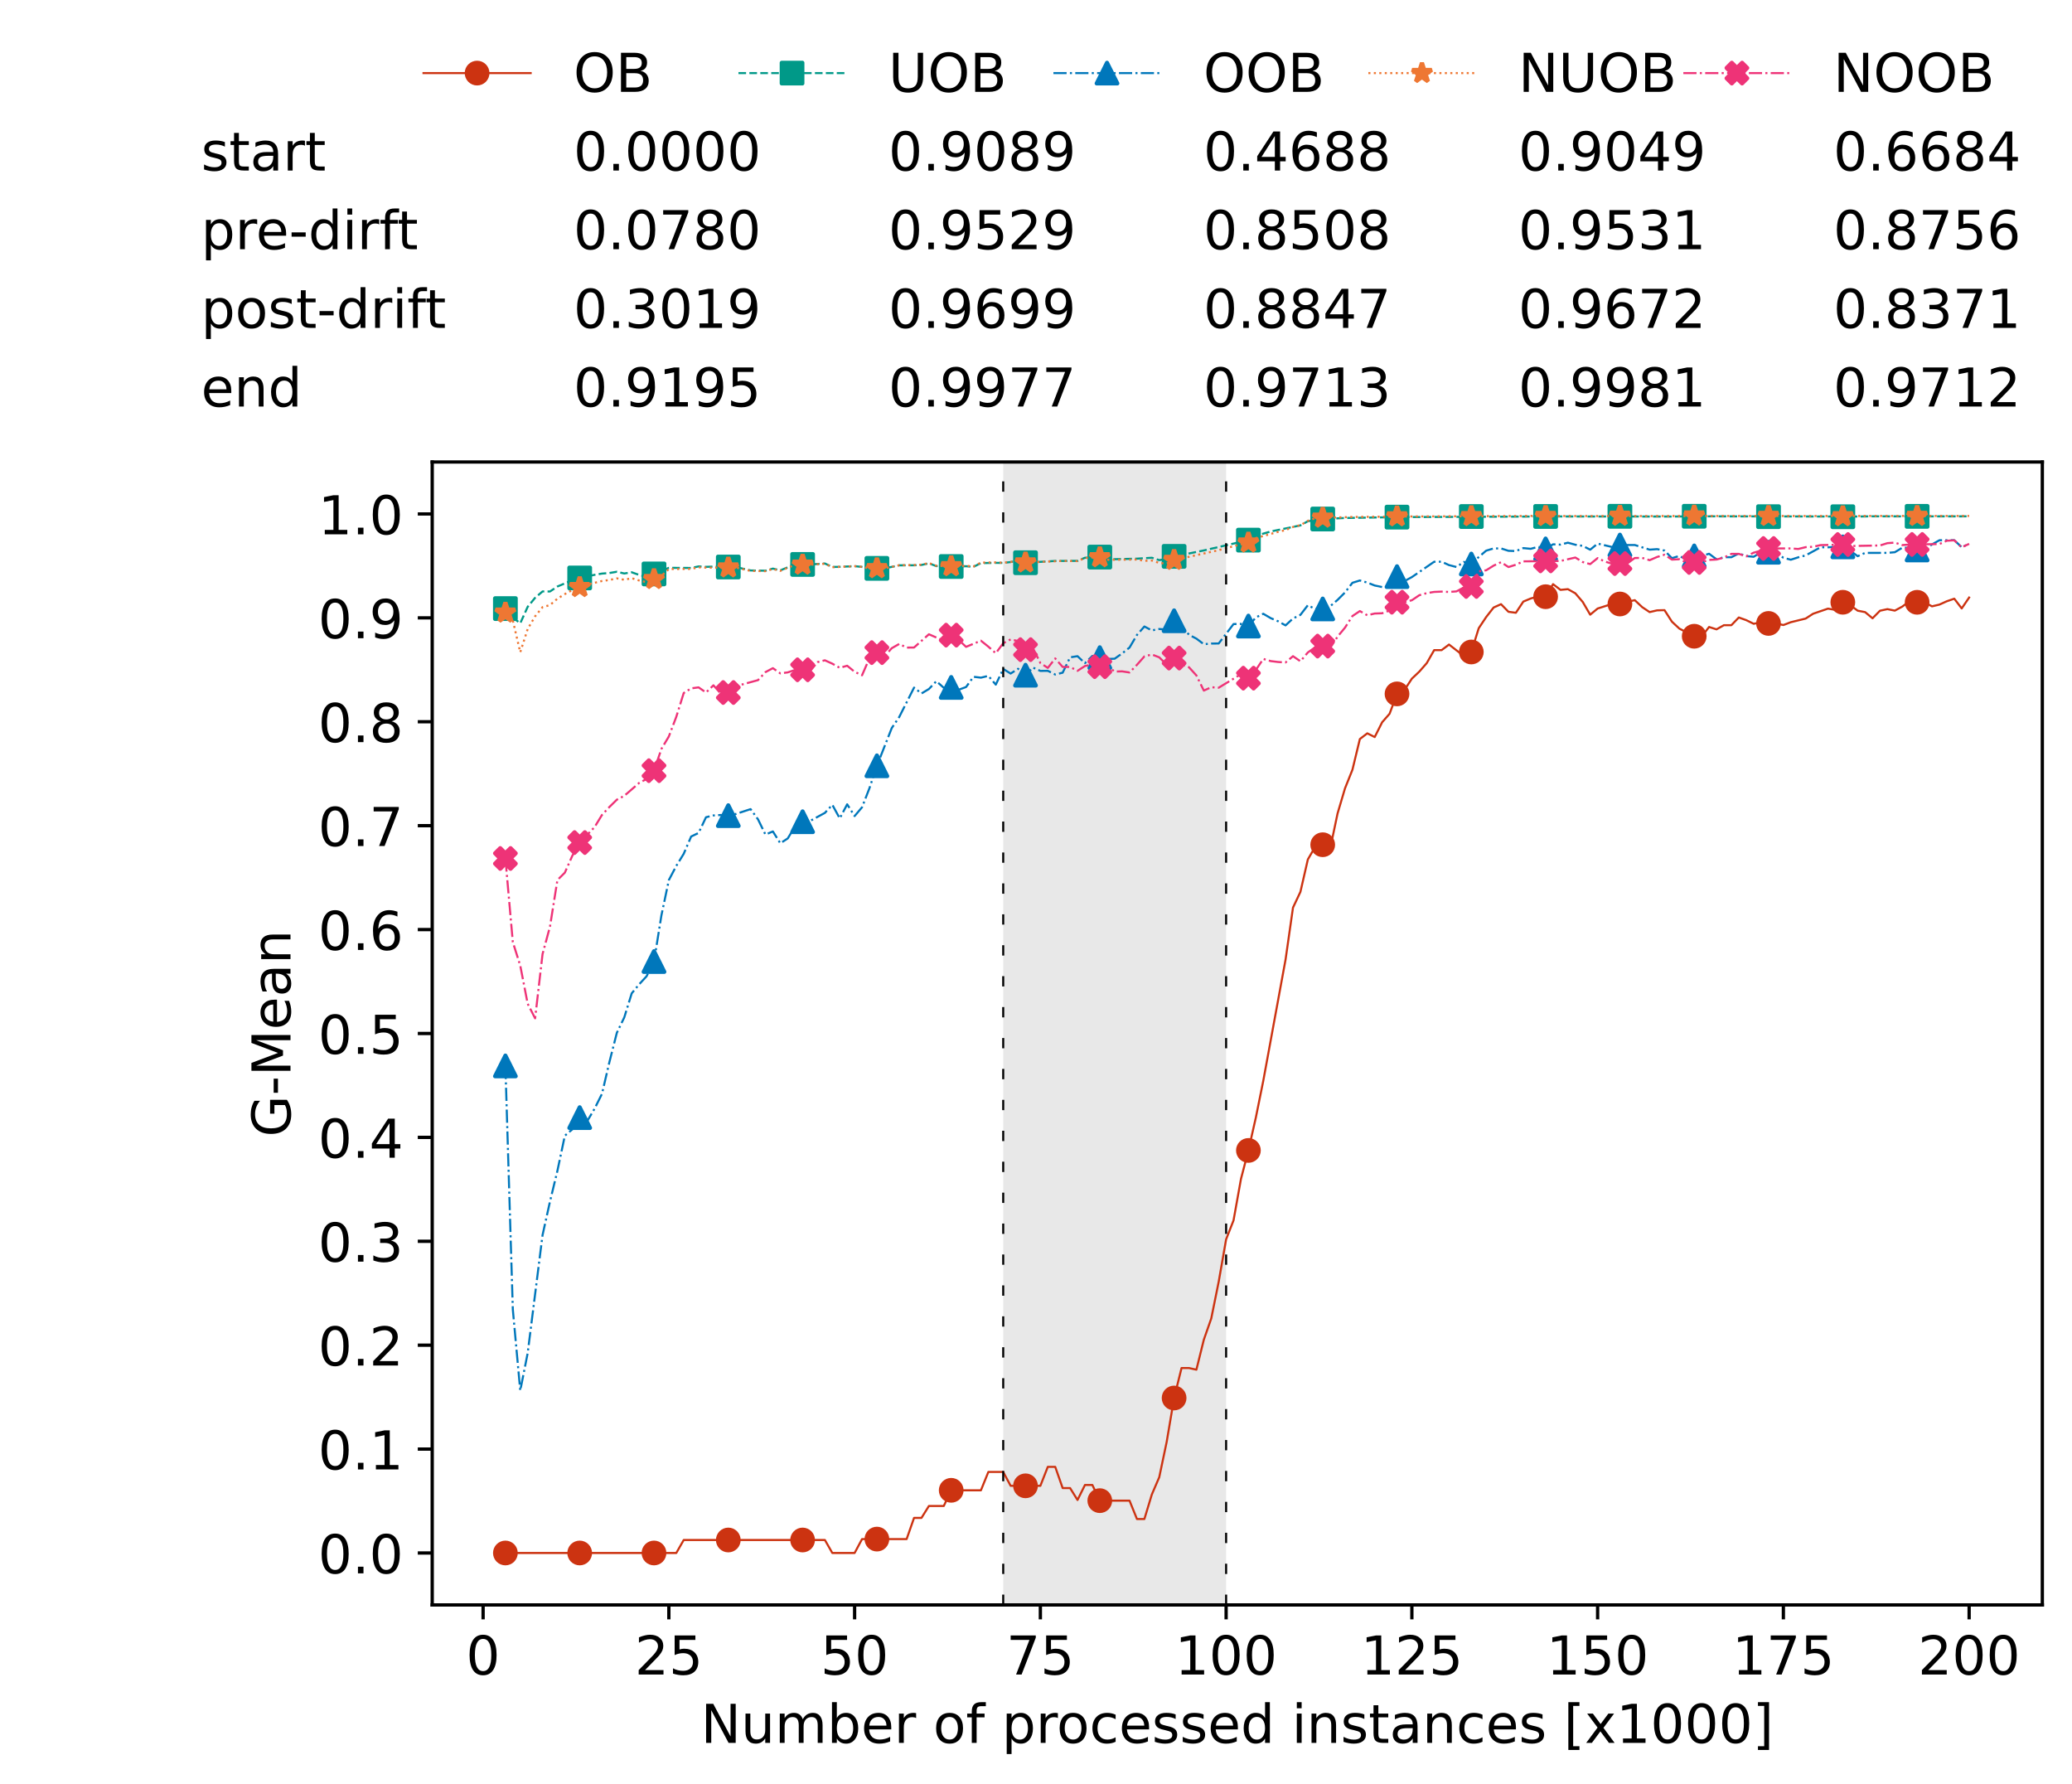 <?xml version="1.0" encoding="utf-8" standalone="no"?>
<!DOCTYPE svg PUBLIC "-//W3C//DTD SVG 1.1//EN"
  "http://www.w3.org/Graphics/SVG/1.1/DTD/svg11.dtd">
<!-- Created with matplotlib (https://matplotlib.org/) -->
<svg height="432.615pt" version="1.1" viewBox="0 0 502.65 432.615" width="502.65pt" xmlns="http://www.w3.org/2000/svg" xmlns:xlink="http://www.w3.org/1999/xlink">
 <defs>
  <style type="text/css">*{stroke-linecap:butt;stroke-linejoin:round;}</style>
 </defs>
 <g id="figure_1">
  <g id="patch_1">
   <path d="M 0 432.615 
L 502.65 432.615 
L 502.65 0 
L 0 0 
z
" style="fill:#ffffff;"/>
  </g>
  <g id="axes_1">
   <g id="patch_2">
    <path d="M 104.85 389.252 
L 495.45 389.252 
L 495.45 112.052 
L 104.85 112.052 
z
" style="fill:#ffffff;"/>
   </g>
   <g id="patch_3">
    <path clip-path="url(#pc6691c14db)" d="M 297.446 389.252 
L 297.446 112.052 
L 243.372 112.052 
L 243.372 389.252 
z
" style="fill:#d3d3d3;opacity:0.5;"/>
   </g>
   <g id="matplotlib.axis_1">
    <g id="xtick_1">
     <g id="line2d_1">
      <defs>
       <path d="M 0 0 
L 0 3.5 
" id="m848aa17c6a" style="stroke:#000000;stroke-width:0.8;"/>
      </defs>
      <g>
       <use style="stroke:#000000;stroke-width:0.8;" x="117.197" xlink:href="#m848aa17c6a" y="389.252"/>
      </g>
     </g>
     <g id="text_1">
      <!-- 0 -->
      <g transform="translate(113.061 406.13)scale(0.13 -0.13)">
       <defs>
        <path d="M 31.781 66.406 
Q 24.172 66.406 20.328 58.906 
Q 16.5 51.422 16.5 36.375 
Q 16.5 21.391 20.328 13.891 
Q 24.172 6.391 31.781 6.391 
Q 39.453 6.391 43.281 13.891 
Q 47.125 21.391 47.125 36.375 
Q 47.125 51.422 43.281 58.906 
Q 39.453 66.406 31.781 66.406 
z
M 31.781 74.219 
Q 44.047 74.219 50.516 64.516 
Q 56.984 54.828 56.984 36.375 
Q 56.984 17.969 50.516 8.266 
Q 44.047 -1.422 31.781 -1.422 
Q 19.531 -1.422 13.062 8.266 
Q 6.594 17.969 6.594 36.375 
Q 6.594 54.828 13.062 64.516 
Q 19.531 74.219 31.781 74.219 
z
" id="DejaVuSans-48"/>
       </defs>
       <use xlink:href="#DejaVuSans-48"/>
      </g>
     </g>
    </g>
    <g id="xtick_2">
     <g id="line2d_2">
      <g>
       <use style="stroke:#000000;stroke-width:0.8;" x="162.259" xlink:href="#m848aa17c6a" y="389.252"/>
      </g>
     </g>
     <g id="text_2">
      <!-- 25 -->
      <g transform="translate(153.988 406.13)scale(0.13 -0.13)">
       <defs>
        <path d="M 19.188 8.297 
L 53.609 8.297 
L 53.609 0 
L 7.328 0 
L 7.328 8.297 
Q 12.938 14.109 22.625 23.891 
Q 32.328 33.688 34.812 36.531 
Q 39.547 41.844 41.422 45.531 
Q 43.312 49.219 43.312 52.781 
Q 43.312 58.594 39.234 62.25 
Q 35.156 65.922 28.609 65.922 
Q 23.969 65.922 18.812 64.312 
Q 13.672 62.703 7.812 59.422 
L 7.812 69.391 
Q 13.766 71.781 18.938 73 
Q 24.125 74.219 28.422 74.219 
Q 39.75 74.219 46.484 68.547 
Q 53.219 62.891 53.219 53.422 
Q 53.219 48.922 51.531 44.891 
Q 49.859 40.875 45.406 35.406 
Q 44.188 33.984 37.641 27.219 
Q 31.109 20.453 19.188 8.297 
z
" id="DejaVuSans-50"/>
        <path d="M 10.797 72.906 
L 49.516 72.906 
L 49.516 64.594 
L 19.828 64.594 
L 19.828 46.734 
Q 21.969 47.469 24.109 47.828 
Q 26.266 48.188 28.422 48.188 
Q 40.625 48.188 47.75 41.5 
Q 54.891 34.812 54.891 23.391 
Q 54.891 11.625 47.562 5.094 
Q 40.234 -1.422 26.906 -1.422 
Q 22.312 -1.422 17.547 -0.641 
Q 12.797 0.141 7.719 1.703 
L 7.719 11.625 
Q 12.109 9.234 16.797 8.062 
Q 21.484 6.891 26.703 6.891 
Q 35.156 6.891 40.078 11.328 
Q 45.016 15.766 45.016 23.391 
Q 45.016 31 40.078 35.438 
Q 35.156 39.891 26.703 39.891 
Q 22.75 39.891 18.812 39.016 
Q 14.891 38.141 10.797 36.281 
z
" id="DejaVuSans-53"/>
       </defs>
       <use xlink:href="#DejaVuSans-50"/>
       <use x="63.623" xlink:href="#DejaVuSans-53"/>
      </g>
     </g>
    </g>
    <g id="xtick_3">
     <g id="line2d_3">
      <g>
       <use style="stroke:#000000;stroke-width:0.8;" x="207.322" xlink:href="#m848aa17c6a" y="389.252"/>
      </g>
     </g>
     <g id="text_3">
      <!-- 50 -->
      <g transform="translate(199.05 406.13)scale(0.13 -0.13)">
       <use xlink:href="#DejaVuSans-53"/>
       <use x="63.623" xlink:href="#DejaVuSans-48"/>
      </g>
     </g>
    </g>
    <g id="xtick_4">
     <g id="line2d_4">
      <g>
       <use style="stroke:#000000;stroke-width:0.8;" x="252.384" xlink:href="#m848aa17c6a" y="389.252"/>
      </g>
     </g>
     <g id="text_4">
      <!-- 75 -->
      <g transform="translate(244.113 406.13)scale(0.13 -0.13)">
       <defs>
        <path d="M 8.203 72.906 
L 55.078 72.906 
L 55.078 68.703 
L 28.609 0 
L 18.312 0 
L 43.219 64.594 
L 8.203 64.594 
z
" id="DejaVuSans-55"/>
       </defs>
       <use xlink:href="#DejaVuSans-55"/>
       <use x="63.623" xlink:href="#DejaVuSans-53"/>
      </g>
     </g>
    </g>
    <g id="xtick_5">
     <g id="line2d_5">
      <g>
       <use style="stroke:#000000;stroke-width:0.8;" x="297.446" xlink:href="#m848aa17c6a" y="389.252"/>
      </g>
     </g>
     <g id="text_5">
      <!-- 100 -->
      <g transform="translate(285.039 406.13)scale(0.13 -0.13)">
       <defs>
        <path d="M 12.406 8.297 
L 28.516 8.297 
L 28.516 63.922 
L 10.984 60.406 
L 10.984 69.391 
L 28.422 72.906 
L 38.281 72.906 
L 38.281 8.297 
L 54.391 8.297 
L 54.391 0 
L 12.406 0 
z
" id="DejaVuSans-49"/>
       </defs>
       <use xlink:href="#DejaVuSans-49"/>
       <use x="63.623" xlink:href="#DejaVuSans-48"/>
       <use x="127.246" xlink:href="#DejaVuSans-48"/>
      </g>
     </g>
    </g>
    <g id="xtick_6">
     <g id="line2d_6">
      <g>
       <use style="stroke:#000000;stroke-width:0.8;" x="342.509" xlink:href="#m848aa17c6a" y="389.252"/>
      </g>
     </g>
     <g id="text_6">
      <!-- 125 -->
      <g transform="translate(330.102 406.13)scale(0.13 -0.13)">
       <use xlink:href="#DejaVuSans-49"/>
       <use x="63.623" xlink:href="#DejaVuSans-50"/>
       <use x="127.246" xlink:href="#DejaVuSans-53"/>
      </g>
     </g>
    </g>
    <g id="xtick_7">
     <g id="line2d_7">
      <g>
       <use style="stroke:#000000;stroke-width:0.8;" x="387.571" xlink:href="#m848aa17c6a" y="389.252"/>
      </g>
     </g>
     <g id="text_7">
      <!-- 150 -->
      <g transform="translate(375.164 406.13)scale(0.13 -0.13)">
       <use xlink:href="#DejaVuSans-49"/>
       <use x="63.623" xlink:href="#DejaVuSans-53"/>
       <use x="127.246" xlink:href="#DejaVuSans-48"/>
      </g>
     </g>
    </g>
    <g id="xtick_8">
     <g id="line2d_8">
      <g>
       <use style="stroke:#000000;stroke-width:0.8;" x="432.633" xlink:href="#m848aa17c6a" y="389.252"/>
      </g>
     </g>
     <g id="text_8">
      <!-- 175 -->
      <g transform="translate(420.226 406.13)scale(0.13 -0.13)">
       <use xlink:href="#DejaVuSans-49"/>
       <use x="63.623" xlink:href="#DejaVuSans-55"/>
       <use x="127.246" xlink:href="#DejaVuSans-53"/>
      </g>
     </g>
    </g>
    <g id="xtick_9">
     <g id="line2d_9">
      <g>
       <use style="stroke:#000000;stroke-width:0.8;" x="477.695" xlink:href="#m848aa17c6a" y="389.252"/>
      </g>
     </g>
     <g id="text_9">
      <!-- 200 -->
      <g transform="translate(465.289 406.13)scale(0.13 -0.13)">
       <use xlink:href="#DejaVuSans-50"/>
       <use x="63.623" xlink:href="#DejaVuSans-48"/>
       <use x="127.246" xlink:href="#DejaVuSans-48"/>
      </g>
     </g>
    </g>
    <g id="text_10">
     <!-- Number of processed instances [x1000] -->
     <g transform="translate(170.025 422.711)scale(0.13 -0.13)">
      <defs>
       <path d="M 9.812 72.906 
L 23.094 72.906 
L 55.422 11.922 
L 55.422 72.906 
L 64.984 72.906 
L 64.984 0 
L 51.703 0 
L 19.391 60.984 
L 19.391 0 
L 9.812 0 
z
" id="DejaVuSans-78"/>
       <path d="M 8.5 21.578 
L 8.5 54.688 
L 17.484 54.688 
L 17.484 21.922 
Q 17.484 14.156 20.5 10.266 
Q 23.531 6.391 29.594 6.391 
Q 36.859 6.391 41.078 11.031 
Q 45.312 15.672 45.312 23.688 
L 45.312 54.688 
L 54.297 54.688 
L 54.297 0 
L 45.312 0 
L 45.312 8.406 
Q 42.047 3.422 37.719 1 
Q 33.406 -1.422 27.688 -1.422 
Q 18.266 -1.422 13.375 4.438 
Q 8.5 10.297 8.5 21.578 
z
M 31.109 56 
z
" id="DejaVuSans-117"/>
       <path d="M 52 44.188 
Q 55.375 50.25 60.062 53.125 
Q 64.75 56 71.094 56 
Q 79.641 56 84.281 50.016 
Q 88.922 44.047 88.922 33.016 
L 88.922 0 
L 79.891 0 
L 79.891 32.719 
Q 79.891 40.578 77.094 44.375 
Q 74.312 48.188 68.609 48.188 
Q 61.625 48.188 57.562 43.547 
Q 53.516 38.922 53.516 30.906 
L 53.516 0 
L 44.484 0 
L 44.484 32.719 
Q 44.484 40.625 41.703 44.406 
Q 38.922 48.188 33.109 48.188 
Q 26.219 48.188 22.156 43.531 
Q 18.109 38.875 18.109 30.906 
L 18.109 0 
L 9.078 0 
L 9.078 54.688 
L 18.109 54.688 
L 18.109 46.188 
Q 21.188 51.219 25.484 53.609 
Q 29.781 56 35.688 56 
Q 41.656 56 45.828 52.969 
Q 50 49.953 52 44.188 
z
" id="DejaVuSans-109"/>
       <path d="M 48.688 27.297 
Q 48.688 37.203 44.609 42.844 
Q 40.531 48.484 33.406 48.484 
Q 26.266 48.484 22.188 42.844 
Q 18.109 37.203 18.109 27.297 
Q 18.109 17.391 22.188 11.75 
Q 26.266 6.109 33.406 6.109 
Q 40.531 6.109 44.609 11.75 
Q 48.688 17.391 48.688 27.297 
z
M 18.109 46.391 
Q 20.953 51.266 25.266 53.625 
Q 29.594 56 35.594 56 
Q 45.562 56 51.781 48.094 
Q 58.016 40.188 58.016 27.297 
Q 58.016 14.406 51.781 6.484 
Q 45.562 -1.422 35.594 -1.422 
Q 29.594 -1.422 25.266 0.953 
Q 20.953 3.328 18.109 8.203 
L 18.109 0 
L 9.078 0 
L 9.078 75.984 
L 18.109 75.984 
z
" id="DejaVuSans-98"/>
       <path d="M 56.203 29.594 
L 56.203 25.203 
L 14.891 25.203 
Q 15.484 15.922 20.484 11.062 
Q 25.484 6.203 34.422 6.203 
Q 39.594 6.203 44.453 7.469 
Q 49.312 8.734 54.109 11.281 
L 54.109 2.781 
Q 49.266 0.734 44.188 -0.344 
Q 39.109 -1.422 33.891 -1.422 
Q 20.797 -1.422 13.156 6.188 
Q 5.516 13.812 5.516 26.812 
Q 5.516 40.234 12.766 48.109 
Q 20.016 56 32.328 56 
Q 43.359 56 49.781 48.891 
Q 56.203 41.797 56.203 29.594 
z
M 47.219 32.234 
Q 47.125 39.594 43.094 43.984 
Q 39.062 48.391 32.422 48.391 
Q 24.906 48.391 20.391 44.141 
Q 15.875 39.891 15.188 32.172 
z
" id="DejaVuSans-101"/>
       <path d="M 41.109 46.297 
Q 39.594 47.172 37.812 47.578 
Q 36.031 48 33.891 48 
Q 26.266 48 22.188 43.047 
Q 18.109 38.094 18.109 28.812 
L 18.109 0 
L 9.078 0 
L 9.078 54.688 
L 18.109 54.688 
L 18.109 46.188 
Q 20.953 51.172 25.484 53.578 
Q 30.031 56 36.531 56 
Q 37.453 56 38.578 55.875 
Q 39.703 55.766 41.062 55.516 
z
" id="DejaVuSans-114"/>
       <path id="DejaVuSans-32"/>
       <path d="M 30.609 48.391 
Q 23.391 48.391 19.188 42.75 
Q 14.984 37.109 14.984 27.297 
Q 14.984 17.484 19.156 11.844 
Q 23.344 6.203 30.609 6.203 
Q 37.797 6.203 41.984 11.859 
Q 46.188 17.531 46.188 27.297 
Q 46.188 37.016 41.984 42.703 
Q 37.797 48.391 30.609 48.391 
z
M 30.609 56 
Q 42.328 56 49.016 48.375 
Q 55.719 40.766 55.719 27.297 
Q 55.719 13.875 49.016 6.219 
Q 42.328 -1.422 30.609 -1.422 
Q 18.844 -1.422 12.172 6.219 
Q 5.516 13.875 5.516 27.297 
Q 5.516 40.766 12.172 48.375 
Q 18.844 56 30.609 56 
z
" id="DejaVuSans-111"/>
       <path d="M 37.109 75.984 
L 37.109 68.5 
L 28.516 68.5 
Q 23.688 68.5 21.797 66.547 
Q 19.922 64.594 19.922 59.516 
L 19.922 54.688 
L 34.719 54.688 
L 34.719 47.703 
L 19.922 47.703 
L 19.922 0 
L 10.891 0 
L 10.891 47.703 
L 2.297 47.703 
L 2.297 54.688 
L 10.891 54.688 
L 10.891 58.5 
Q 10.891 67.625 15.141 71.797 
Q 19.391 75.984 28.609 75.984 
z
" id="DejaVuSans-102"/>
       <path d="M 18.109 8.203 
L 18.109 -20.797 
L 9.078 -20.797 
L 9.078 54.688 
L 18.109 54.688 
L 18.109 46.391 
Q 20.953 51.266 25.266 53.625 
Q 29.594 56 35.594 56 
Q 45.562 56 51.781 48.094 
Q 58.016 40.188 58.016 27.297 
Q 58.016 14.406 51.781 6.484 
Q 45.562 -1.422 35.594 -1.422 
Q 29.594 -1.422 25.266 0.953 
Q 20.953 3.328 18.109 8.203 
z
M 48.688 27.297 
Q 48.688 37.203 44.609 42.844 
Q 40.531 48.484 33.406 48.484 
Q 26.266 48.484 22.188 42.844 
Q 18.109 37.203 18.109 27.297 
Q 18.109 17.391 22.188 11.75 
Q 26.266 6.109 33.406 6.109 
Q 40.531 6.109 44.609 11.75 
Q 48.688 17.391 48.688 27.297 
z
" id="DejaVuSans-112"/>
       <path d="M 48.781 52.594 
L 48.781 44.188 
Q 44.969 46.297 41.141 47.344 
Q 37.312 48.391 33.406 48.391 
Q 24.656 48.391 19.812 42.844 
Q 14.984 37.312 14.984 27.297 
Q 14.984 17.281 19.812 11.734 
Q 24.656 6.203 33.406 6.203 
Q 37.312 6.203 41.141 7.25 
Q 44.969 8.297 48.781 10.406 
L 48.781 2.094 
Q 45.016 0.344 40.984 -0.531 
Q 36.969 -1.422 32.422 -1.422 
Q 20.062 -1.422 12.781 6.344 
Q 5.516 14.109 5.516 27.297 
Q 5.516 40.672 12.859 48.328 
Q 20.219 56 33.016 56 
Q 37.156 56 41.109 55.141 
Q 45.062 54.297 48.781 52.594 
z
" id="DejaVuSans-99"/>
       <path d="M 44.281 53.078 
L 44.281 44.578 
Q 40.484 46.531 36.375 47.5 
Q 32.281 48.484 27.875 48.484 
Q 21.188 48.484 17.844 46.438 
Q 14.5 44.391 14.5 40.281 
Q 14.5 37.156 16.891 35.375 
Q 19.281 33.594 26.516 31.984 
L 29.594 31.297 
Q 39.156 29.25 43.188 25.516 
Q 47.219 21.781 47.219 15.094 
Q 47.219 7.469 41.188 3.016 
Q 35.156 -1.422 24.609 -1.422 
Q 20.219 -1.422 15.453 -0.562 
Q 10.688 0.297 5.422 2 
L 5.422 11.281 
Q 10.406 8.688 15.234 7.391 
Q 20.062 6.109 24.812 6.109 
Q 31.156 6.109 34.562 8.281 
Q 37.984 10.453 37.984 14.406 
Q 37.984 18.062 35.516 20.016 
Q 33.062 21.969 24.703 23.781 
L 21.578 24.516 
Q 13.234 26.266 9.516 29.906 
Q 5.812 33.547 5.812 39.891 
Q 5.812 47.609 11.281 51.797 
Q 16.75 56 26.812 56 
Q 31.781 56 36.172 55.266 
Q 40.578 54.547 44.281 53.078 
z
" id="DejaVuSans-115"/>
       <path d="M 45.406 46.391 
L 45.406 75.984 
L 54.391 75.984 
L 54.391 0 
L 45.406 0 
L 45.406 8.203 
Q 42.578 3.328 38.25 0.953 
Q 33.938 -1.422 27.875 -1.422 
Q 17.969 -1.422 11.734 6.484 
Q 5.516 14.406 5.516 27.297 
Q 5.516 40.188 11.734 48.094 
Q 17.969 56 27.875 56 
Q 33.938 56 38.25 53.625 
Q 42.578 51.266 45.406 46.391 
z
M 14.797 27.297 
Q 14.797 17.391 18.875 11.75 
Q 22.953 6.109 30.078 6.109 
Q 37.203 6.109 41.297 11.75 
Q 45.406 17.391 45.406 27.297 
Q 45.406 37.203 41.297 42.844 
Q 37.203 48.484 30.078 48.484 
Q 22.953 48.484 18.875 42.844 
Q 14.797 37.203 14.797 27.297 
z
" id="DejaVuSans-100"/>
       <path d="M 9.422 54.688 
L 18.406 54.688 
L 18.406 0 
L 9.422 0 
z
M 9.422 75.984 
L 18.406 75.984 
L 18.406 64.594 
L 9.422 64.594 
z
" id="DejaVuSans-105"/>
       <path d="M 54.891 33.016 
L 54.891 0 
L 45.906 0 
L 45.906 32.719 
Q 45.906 40.484 42.875 44.328 
Q 39.844 48.188 33.797 48.188 
Q 26.516 48.188 22.312 43.547 
Q 18.109 38.922 18.109 30.906 
L 18.109 0 
L 9.078 0 
L 9.078 54.688 
L 18.109 54.688 
L 18.109 46.188 
Q 21.344 51.125 25.703 53.562 
Q 30.078 56 35.797 56 
Q 45.219 56 50.047 50.172 
Q 54.891 44.344 54.891 33.016 
z
" id="DejaVuSans-110"/>
       <path d="M 18.312 70.219 
L 18.312 54.688 
L 36.812 54.688 
L 36.812 47.703 
L 18.312 47.703 
L 18.312 18.016 
Q 18.312 11.328 20.141 9.422 
Q 21.969 7.516 27.594 7.516 
L 36.812 7.516 
L 36.812 0 
L 27.594 0 
Q 17.188 0 13.234 3.875 
Q 9.281 7.766 9.281 18.016 
L 9.281 47.703 
L 2.688 47.703 
L 2.688 54.688 
L 9.281 54.688 
L 9.281 70.219 
z
" id="DejaVuSans-116"/>
       <path d="M 34.281 27.484 
Q 23.391 27.484 19.188 25 
Q 14.984 22.516 14.984 16.5 
Q 14.984 11.719 18.141 8.906 
Q 21.297 6.109 26.703 6.109 
Q 34.188 6.109 38.703 11.406 
Q 43.219 16.703 43.219 25.484 
L 43.219 27.484 
z
M 52.203 31.203 
L 52.203 0 
L 43.219 0 
L 43.219 8.297 
Q 40.141 3.328 35.547 0.953 
Q 30.953 -1.422 24.312 -1.422 
Q 15.922 -1.422 10.953 3.297 
Q 6 8.016 6 15.922 
Q 6 25.141 12.172 29.828 
Q 18.359 34.516 30.609 34.516 
L 43.219 34.516 
L 43.219 35.406 
Q 43.219 41.609 39.141 45 
Q 35.062 48.391 27.688 48.391 
Q 23 48.391 18.547 47.266 
Q 14.109 46.141 10.016 43.891 
L 10.016 52.203 
Q 14.938 54.109 19.578 55.047 
Q 24.219 56 28.609 56 
Q 40.484 56 46.344 49.844 
Q 52.203 43.703 52.203 31.203 
z
" id="DejaVuSans-97"/>
       <path d="M 8.594 75.984 
L 29.297 75.984 
L 29.297 69 
L 17.578 69 
L 17.578 -6.203 
L 29.297 -6.203 
L 29.297 -13.188 
L 8.594 -13.188 
z
" id="DejaVuSans-91"/>
       <path d="M 54.891 54.688 
L 35.109 28.078 
L 55.906 0 
L 45.312 0 
L 29.391 21.484 
L 13.484 0 
L 2.875 0 
L 24.125 28.609 
L 4.688 54.688 
L 15.281 54.688 
L 29.781 35.203 
L 44.281 54.688 
z
" id="DejaVuSans-120"/>
       <path d="M 30.422 75.984 
L 30.422 -13.188 
L 9.719 -13.188 
L 9.719 -6.203 
L 21.391 -6.203 
L 21.391 69 
L 9.719 69 
L 9.719 75.984 
z
" id="DejaVuSans-93"/>
      </defs>
      <use xlink:href="#DejaVuSans-78"/>
      <use x="74.805" xlink:href="#DejaVuSans-117"/>
      <use x="138.184" xlink:href="#DejaVuSans-109"/>
      <use x="235.596" xlink:href="#DejaVuSans-98"/>
      <use x="299.072" xlink:href="#DejaVuSans-101"/>
      <use x="360.596" xlink:href="#DejaVuSans-114"/>
      <use x="401.709" xlink:href="#DejaVuSans-32"/>
      <use x="433.496" xlink:href="#DejaVuSans-111"/>
      <use x="494.678" xlink:href="#DejaVuSans-102"/>
      <use x="529.883" xlink:href="#DejaVuSans-32"/>
      <use x="561.67" xlink:href="#DejaVuSans-112"/>
      <use x="625.146" xlink:href="#DejaVuSans-114"/>
      <use x="664.01" xlink:href="#DejaVuSans-111"/>
      <use x="725.191" xlink:href="#DejaVuSans-99"/>
      <use x="780.172" xlink:href="#DejaVuSans-101"/>
      <use x="841.695" xlink:href="#DejaVuSans-115"/>
      <use x="893.795" xlink:href="#DejaVuSans-115"/>
      <use x="945.895" xlink:href="#DejaVuSans-101"/>
      <use x="1007.418" xlink:href="#DejaVuSans-100"/>
      <use x="1070.895" xlink:href="#DejaVuSans-32"/>
      <use x="1102.682" xlink:href="#DejaVuSans-105"/>
      <use x="1130.465" xlink:href="#DejaVuSans-110"/>
      <use x="1193.844" xlink:href="#DejaVuSans-115"/>
      <use x="1245.943" xlink:href="#DejaVuSans-116"/>
      <use x="1285.152" xlink:href="#DejaVuSans-97"/>
      <use x="1346.432" xlink:href="#DejaVuSans-110"/>
      <use x="1409.811" xlink:href="#DejaVuSans-99"/>
      <use x="1464.791" xlink:href="#DejaVuSans-101"/>
      <use x="1526.314" xlink:href="#DejaVuSans-115"/>
      <use x="1578.414" xlink:href="#DejaVuSans-32"/>
      <use x="1610.201" xlink:href="#DejaVuSans-91"/>
      <use x="1649.215" xlink:href="#DejaVuSans-120"/>
      <use x="1708.395" xlink:href="#DejaVuSans-49"/>
      <use x="1772.018" xlink:href="#DejaVuSans-48"/>
      <use x="1835.641" xlink:href="#DejaVuSans-48"/>
      <use x="1899.264" xlink:href="#DejaVuSans-48"/>
      <use x="1962.887" xlink:href="#DejaVuSans-93"/>
     </g>
    </g>
   </g>
   <g id="matplotlib.axis_2">
    <g id="ytick_1">
     <g id="line2d_10">
      <defs>
       <path d="M 0 0 
L -3.5 0 
" id="mc34d65135e" style="stroke:#000000;stroke-width:0.8;"/>
      </defs>
      <g>
       <use style="stroke:#000000;stroke-width:0.8;" x="104.85" xlink:href="#mc34d65135e" y="376.652"/>
      </g>
     </g>
     <g id="text_11">
      <!-- 0.0 -->
      <g transform="translate(77.176 381.591)scale(0.13 -0.13)">
       <defs>
        <path d="M 10.688 12.406 
L 21 12.406 
L 21 0 
L 10.688 0 
z
" id="DejaVuSans-46"/>
       </defs>
       <use xlink:href="#DejaVuSans-48"/>
       <use x="63.623" xlink:href="#DejaVuSans-46"/>
       <use x="95.41" xlink:href="#DejaVuSans-48"/>
      </g>
     </g>
    </g>
    <g id="ytick_2">
     <g id="line2d_11">
      <g>
       <use style="stroke:#000000;stroke-width:0.8;" x="104.85" xlink:href="#mc34d65135e" y="351.452"/>
      </g>
     </g>
     <g id="text_12">
      <!-- 0.1 -->
      <g transform="translate(77.176 356.391)scale(0.13 -0.13)">
       <use xlink:href="#DejaVuSans-48"/>
       <use x="63.623" xlink:href="#DejaVuSans-46"/>
       <use x="95.41" xlink:href="#DejaVuSans-49"/>
      </g>
     </g>
    </g>
    <g id="ytick_3">
     <g id="line2d_12">
      <g>
       <use style="stroke:#000000;stroke-width:0.8;" x="104.85" xlink:href="#mc34d65135e" y="326.252"/>
      </g>
     </g>
     <g id="text_13">
      <!-- 0.2 -->
      <g transform="translate(77.176 331.191)scale(0.13 -0.13)">
       <use xlink:href="#DejaVuSans-48"/>
       <use x="63.623" xlink:href="#DejaVuSans-46"/>
       <use x="95.41" xlink:href="#DejaVuSans-50"/>
      </g>
     </g>
    </g>
    <g id="ytick_4">
     <g id="line2d_13">
      <g>
       <use style="stroke:#000000;stroke-width:0.8;" x="104.85" xlink:href="#mc34d65135e" y="301.052"/>
      </g>
     </g>
     <g id="text_14">
      <!-- 0.3 -->
      <g transform="translate(77.176 305.991)scale(0.13 -0.13)">
       <defs>
        <path d="M 40.578 39.312 
Q 47.656 37.797 51.625 33 
Q 55.609 28.219 55.609 21.188 
Q 55.609 10.406 48.188 4.484 
Q 40.766 -1.422 27.094 -1.422 
Q 22.516 -1.422 17.656 -0.516 
Q 12.797 0.391 7.625 2.203 
L 7.625 11.719 
Q 11.719 9.328 16.594 8.109 
Q 21.484 6.891 26.812 6.891 
Q 36.078 6.891 40.938 10.547 
Q 45.797 14.203 45.797 21.188 
Q 45.797 27.641 41.281 31.266 
Q 36.766 34.906 28.719 34.906 
L 20.219 34.906 
L 20.219 43.016 
L 29.109 43.016 
Q 36.375 43.016 40.234 45.922 
Q 44.094 48.828 44.094 54.297 
Q 44.094 59.906 40.109 62.906 
Q 36.141 65.922 28.719 65.922 
Q 24.656 65.922 20.016 65.031 
Q 15.375 64.156 9.812 62.312 
L 9.812 71.094 
Q 15.438 72.656 20.344 73.438 
Q 25.25 74.219 29.594 74.219 
Q 40.828 74.219 47.359 69.109 
Q 53.906 64.016 53.906 55.328 
Q 53.906 49.266 50.438 45.094 
Q 46.969 40.922 40.578 39.312 
z
" id="DejaVuSans-51"/>
       </defs>
       <use xlink:href="#DejaVuSans-48"/>
       <use x="63.623" xlink:href="#DejaVuSans-46"/>
       <use x="95.41" xlink:href="#DejaVuSans-51"/>
      </g>
     </g>
    </g>
    <g id="ytick_5">
     <g id="line2d_14">
      <g>
       <use style="stroke:#000000;stroke-width:0.8;" x="104.85" xlink:href="#mc34d65135e" y="275.852"/>
      </g>
     </g>
     <g id="text_15">
      <!-- 0.4 -->
      <g transform="translate(77.176 280.791)scale(0.13 -0.13)">
       <defs>
        <path d="M 37.797 64.312 
L 12.891 25.391 
L 37.797 25.391 
z
M 35.203 72.906 
L 47.609 72.906 
L 47.609 25.391 
L 58.016 25.391 
L 58.016 17.188 
L 47.609 17.188 
L 47.609 0 
L 37.797 0 
L 37.797 17.188 
L 4.891 17.188 
L 4.891 26.703 
z
" id="DejaVuSans-52"/>
       </defs>
       <use xlink:href="#DejaVuSans-48"/>
       <use x="63.623" xlink:href="#DejaVuSans-46"/>
       <use x="95.41" xlink:href="#DejaVuSans-52"/>
      </g>
     </g>
    </g>
    <g id="ytick_6">
     <g id="line2d_15">
      <g>
       <use style="stroke:#000000;stroke-width:0.8;" x="104.85" xlink:href="#mc34d65135e" y="250.652"/>
      </g>
     </g>
     <g id="text_16">
      <!-- 0.5 -->
      <g transform="translate(77.176 255.591)scale(0.13 -0.13)">
       <use xlink:href="#DejaVuSans-48"/>
       <use x="63.623" xlink:href="#DejaVuSans-46"/>
       <use x="95.41" xlink:href="#DejaVuSans-53"/>
      </g>
     </g>
    </g>
    <g id="ytick_7">
     <g id="line2d_16">
      <g>
       <use style="stroke:#000000;stroke-width:0.8;" x="104.85" xlink:href="#mc34d65135e" y="225.452"/>
      </g>
     </g>
     <g id="text_17">
      <!-- 0.6 -->
      <g transform="translate(77.176 230.391)scale(0.13 -0.13)">
       <defs>
        <path d="M 33.016 40.375 
Q 26.375 40.375 22.484 35.828 
Q 18.609 31.297 18.609 23.391 
Q 18.609 15.531 22.484 10.953 
Q 26.375 6.391 33.016 6.391 
Q 39.656 6.391 43.531 10.953 
Q 47.406 15.531 47.406 23.391 
Q 47.406 31.297 43.531 35.828 
Q 39.656 40.375 33.016 40.375 
z
M 52.594 71.297 
L 52.594 62.312 
Q 48.875 64.062 45.094 64.984 
Q 41.312 65.922 37.594 65.922 
Q 27.828 65.922 22.672 59.328 
Q 17.531 52.734 16.797 39.406 
Q 19.672 43.656 24.016 45.922 
Q 28.375 48.188 33.594 48.188 
Q 44.578 48.188 50.953 41.516 
Q 57.328 34.859 57.328 23.391 
Q 57.328 12.156 50.688 5.359 
Q 44.047 -1.422 33.016 -1.422 
Q 20.359 -1.422 13.672 8.266 
Q 6.984 17.969 6.984 36.375 
Q 6.984 53.656 15.188 63.938 
Q 23.391 74.219 37.203 74.219 
Q 40.922 74.219 44.703 73.484 
Q 48.484 72.75 52.594 71.297 
z
" id="DejaVuSans-54"/>
       </defs>
       <use xlink:href="#DejaVuSans-48"/>
       <use x="63.623" xlink:href="#DejaVuSans-46"/>
       <use x="95.41" xlink:href="#DejaVuSans-54"/>
      </g>
     </g>
    </g>
    <g id="ytick_8">
     <g id="line2d_17">
      <g>
       <use style="stroke:#000000;stroke-width:0.8;" x="104.85" xlink:href="#mc34d65135e" y="200.252"/>
      </g>
     </g>
     <g id="text_18">
      <!-- 0.7 -->
      <g transform="translate(77.176 205.191)scale(0.13 -0.13)">
       <use xlink:href="#DejaVuSans-48"/>
       <use x="63.623" xlink:href="#DejaVuSans-46"/>
       <use x="95.41" xlink:href="#DejaVuSans-55"/>
      </g>
     </g>
    </g>
    <g id="ytick_9">
     <g id="line2d_18">
      <g>
       <use style="stroke:#000000;stroke-width:0.8;" x="104.85" xlink:href="#mc34d65135e" y="175.052"/>
      </g>
     </g>
     <g id="text_19">
      <!-- 0.8 -->
      <g transform="translate(77.176 179.991)scale(0.13 -0.13)">
       <defs>
        <path d="M 31.781 34.625 
Q 24.75 34.625 20.719 30.859 
Q 16.703 27.094 16.703 20.516 
Q 16.703 13.922 20.719 10.156 
Q 24.75 6.391 31.781 6.391 
Q 38.812 6.391 42.859 10.172 
Q 46.922 13.969 46.922 20.516 
Q 46.922 27.094 42.891 30.859 
Q 38.875 34.625 31.781 34.625 
z
M 21.922 38.812 
Q 15.578 40.375 12.031 44.719 
Q 8.5 49.078 8.5 55.328 
Q 8.5 64.062 14.719 69.141 
Q 20.953 74.219 31.781 74.219 
Q 42.672 74.219 48.875 69.141 
Q 55.078 64.062 55.078 55.328 
Q 55.078 49.078 51.531 44.719 
Q 48 40.375 41.703 38.812 
Q 48.828 37.156 52.797 32.312 
Q 56.781 27.484 56.781 20.516 
Q 56.781 9.906 50.312 4.234 
Q 43.844 -1.422 31.781 -1.422 
Q 19.734 -1.422 13.25 4.234 
Q 6.781 9.906 6.781 20.516 
Q 6.781 27.484 10.781 32.312 
Q 14.797 37.156 21.922 38.812 
z
M 18.312 54.391 
Q 18.312 48.734 21.844 45.562 
Q 25.391 42.391 31.781 42.391 
Q 38.141 42.391 41.719 45.562 
Q 45.312 48.734 45.312 54.391 
Q 45.312 60.062 41.719 63.234 
Q 38.141 66.406 31.781 66.406 
Q 25.391 66.406 21.844 63.234 
Q 18.312 60.062 18.312 54.391 
z
" id="DejaVuSans-56"/>
       </defs>
       <use xlink:href="#DejaVuSans-48"/>
       <use x="63.623" xlink:href="#DejaVuSans-46"/>
       <use x="95.41" xlink:href="#DejaVuSans-56"/>
      </g>
     </g>
    </g>
    <g id="ytick_10">
     <g id="line2d_19">
      <g>
       <use style="stroke:#000000;stroke-width:0.8;" x="104.85" xlink:href="#mc34d65135e" y="149.852"/>
      </g>
     </g>
     <g id="text_20">
      <!-- 0.9 -->
      <g transform="translate(77.176 154.791)scale(0.13 -0.13)">
       <defs>
        <path d="M 10.984 1.516 
L 10.984 10.5 
Q 14.703 8.734 18.5 7.812 
Q 22.312 6.891 25.984 6.891 
Q 35.75 6.891 40.891 13.453 
Q 46.047 20.016 46.781 33.406 
Q 43.953 29.203 39.594 26.953 
Q 35.25 24.703 29.984 24.703 
Q 19.047 24.703 12.672 31.312 
Q 6.297 37.938 6.297 49.422 
Q 6.297 60.641 12.938 67.422 
Q 19.578 74.219 30.609 74.219 
Q 43.266 74.219 49.922 64.516 
Q 56.594 54.828 56.594 36.375 
Q 56.594 19.141 48.406 8.859 
Q 40.234 -1.422 26.422 -1.422 
Q 22.703 -1.422 18.891 -0.688 
Q 15.094 0.047 10.984 1.516 
z
M 30.609 32.422 
Q 37.25 32.422 41.125 36.953 
Q 45.016 41.5 45.016 49.422 
Q 45.016 57.281 41.125 61.844 
Q 37.25 66.406 30.609 66.406 
Q 23.969 66.406 20.094 61.844 
Q 16.219 57.281 16.219 49.422 
Q 16.219 41.5 20.094 36.953 
Q 23.969 32.422 30.609 32.422 
z
" id="DejaVuSans-57"/>
       </defs>
       <use xlink:href="#DejaVuSans-48"/>
       <use x="63.623" xlink:href="#DejaVuSans-46"/>
       <use x="95.41" xlink:href="#DejaVuSans-57"/>
      </g>
     </g>
    </g>
    <g id="ytick_11">
     <g id="line2d_20">
      <g>
       <use style="stroke:#000000;stroke-width:0.8;" x="104.85" xlink:href="#mc34d65135e" y="124.652"/>
      </g>
     </g>
     <g id="text_21">
      <!-- 1.0 -->
      <g transform="translate(77.176 129.591)scale(0.13 -0.13)">
       <use xlink:href="#DejaVuSans-49"/>
       <use x="63.623" xlink:href="#DejaVuSans-46"/>
       <use x="95.41" xlink:href="#DejaVuSans-48"/>
      </g>
     </g>
    </g>
    <g id="text_22">
     <!-- G-Mean -->
     <g transform="translate(70.472 275.744)rotate(-90)scale(0.13 -0.13)">
      <defs>
       <path d="M 59.516 10.406 
L 59.516 29.984 
L 43.406 29.984 
L 43.406 38.094 
L 69.281 38.094 
L 69.281 6.781 
Q 63.578 2.734 56.688 0.656 
Q 49.812 -1.422 42 -1.422 
Q 24.906 -1.422 15.25 8.562 
Q 5.609 18.562 5.609 36.375 
Q 5.609 54.25 15.25 64.234 
Q 24.906 74.219 42 74.219 
Q 49.125 74.219 55.547 72.453 
Q 61.969 70.703 67.391 67.281 
L 67.391 56.781 
Q 61.922 61.422 55.766 63.766 
Q 49.609 66.109 42.828 66.109 
Q 29.438 66.109 22.719 58.641 
Q 16.016 51.172 16.016 36.375 
Q 16.016 21.625 22.719 14.156 
Q 29.438 6.688 42.828 6.688 
Q 48.047 6.688 52.141 7.594 
Q 56.25 8.5 59.516 10.406 
z
" id="DejaVuSans-71"/>
       <path d="M 4.891 31.391 
L 31.203 31.391 
L 31.203 23.391 
L 4.891 23.391 
z
" id="DejaVuSans-45"/>
       <path d="M 9.812 72.906 
L 24.516 72.906 
L 43.109 23.297 
L 61.812 72.906 
L 76.516 72.906 
L 76.516 0 
L 66.891 0 
L 66.891 64.016 
L 48.094 14.016 
L 38.188 14.016 
L 19.391 64.016 
L 19.391 0 
L 9.812 0 
z
" id="DejaVuSans-77"/>
      </defs>
      <use xlink:href="#DejaVuSans-71"/>
      <use x="77.49" xlink:href="#DejaVuSans-45"/>
      <use x="113.574" xlink:href="#DejaVuSans-77"/>
      <use x="199.854" xlink:href="#DejaVuSans-101"/>
      <use x="261.377" xlink:href="#DejaVuSans-97"/>
      <use x="322.656" xlink:href="#DejaVuSans-110"/>
     </g>
    </g>
   </g>
   <g id="line2d_21"/>
   <g id="line2d_22"/>
   <g id="line2d_23"/>
   <g id="line2d_24"/>
   <g id="line2d_25"/>
   <g id="line2d_26">
    <path clip-path="url(#pc6691c14db)" d="M 122.605 376.652 
L 164.062 376.652 
L 165.864 373.502 
L 200.112 373.502 
L 201.914 376.652 
L 207.322 376.652 
L 209.124 373.284 
L 219.939 373.284 
L 221.742 368.14 
L 223.544 368.14 
L 225.347 365.25 
L 228.952 365.25 
L 230.754 361.451 
L 237.964 361.451 
L 239.767 356.996 
L 243.372 356.996 
L 245.174 360.363 
L 252.384 360.363 
L 254.186 355.763 
L 255.989 355.763 
L 257.791 360.906 
L 259.594 360.906 
L 261.396 363.797 
L 263.199 360.16 
L 265.001 360.16 
L 266.804 363.959 
L 274.014 363.959 
L 275.816 368.414 
L 277.619 368.414 
L 279.421 362.474 
L 281.224 358.274 
L 283.026 349.714 
L 284.829 339.065 
L 286.631 331.794 
L 288.434 331.794 
L 290.236 332.195 
L 292.039 324.92 
L 293.841 319.776 
L 295.644 310.871 
L 297.446 300.583 
L 299.249 295.972 
L 301.051 285.921 
L 302.854 279.019 
L 304.656 271.051 
L 306.459 262.141 
L 311.866 232.728 
L 313.669 220.128 
L 315.471 216.308 
L 317.274 208.445 
L 319.076 205.339 
L 320.879 204.876 
L 322.681 205.85 
L 324.484 197.29 
L 326.286 191.202 
L 328.089 186.691 
L 329.891 179.241 
L 331.694 177.858 
L 333.496 178.755 
L 335.299 175.168 
L 337.101 173.113 
L 338.904 168.29 
L 340.706 167.35 
L 342.509 164.594 
L 344.311 162.89 
L 346.114 160.832 
L 347.916 157.678 
L 349.719 157.678 
L 351.521 156.326 
L 355.126 159.123 
L 356.928 158.129 
L 358.731 152.363 
L 360.533 149.659 
L 362.336 147.346 
L 364.138 146.533 
L 365.941 148.381 
L 367.743 148.617 
L 369.546 145.903 
L 371.348 145.152 
L 373.151 144.664 
L 374.953 144.722 
L 376.756 141.678 
L 378.558 143.061 
L 380.361 142.891 
L 382.163 143.901 
L 383.966 146.003 
L 385.768 149.078 
L 387.571 147.59 
L 391.176 146.441 
L 392.978 146.49 
L 394.781 145.96 
L 396.583 145.558 
L 398.386 147.252 
L 400.188 148.455 
L 401.991 148.031 
L 403.793 147.98 
L 405.596 150.78 
L 407.398 152.456 
L 411.003 154.31 
L 412.806 154.384 
L 414.608 152.066 
L 416.411 152.638 
L 418.213 151.628 
L 420.016 151.633 
L 421.818 149.761 
L 423.621 150.407 
L 425.423 151.288 
L 427.226 150.93 
L 429.028 151.202 
L 430.831 151.195 
L 432.633 151.591 
L 434.436 150.907 
L 438.041 150.021 
L 439.843 148.854 
L 443.448 147.614 
L 445.251 147.916 
L 447.053 146.068 
L 448.856 146.778 
L 450.658 148.109 
L 452.461 148.461 
L 454.263 149.954 
L 456.066 148.124 
L 457.868 147.735 
L 459.671 148.098 
L 461.473 147.122 
L 463.276 145.792 
L 465.078 146.076 
L 466.881 146.076 
L 468.683 147.058 
L 470.485 146.634 
L 472.288 145.821 
L 474.09 145.205 
L 475.893 147.565 
L 477.695 144.926 
L 477.695 144.926 
" style="fill:none;stroke:#cc3311;stroke-linecap:square;stroke-width:0.5;"/>
    <defs>
     <path d="M 0 2.5 
C 0.663 2.5 1.299 2.237 1.768 1.768 
C 2.237 1.299 2.5 0.663 2.5 0 
C 2.5 -0.663 2.237 -1.299 1.768 -1.768 
C 1.299 -2.237 0.663 -2.5 0 -2.5 
C -0.663 -2.5 -1.299 -2.237 -1.768 -1.768 
C -2.237 -1.299 -2.5 -0.663 -2.5 0 
C -2.5 0.663 -2.237 1.299 -1.768 1.768 
C -1.299 2.237 -0.663 2.5 0 2.5 
z
" id="m8349676375" style="stroke:#cc3311;"/>
    </defs>
    <g clip-path="url(#pc6691c14db)">
     <use style="fill:#cc3311;stroke:#cc3311;" x="122.605" xlink:href="#m8349676375" y="376.652"/>
     <use style="fill:#cc3311;stroke:#cc3311;" x="140.629" xlink:href="#m8349676375" y="376.652"/>
     <use style="fill:#cc3311;stroke:#cc3311;" x="158.654" xlink:href="#m8349676375" y="376.652"/>
     <use style="fill:#cc3311;stroke:#cc3311;" x="176.679" xlink:href="#m8349676375" y="373.502"/>
     <use style="fill:#cc3311;stroke:#cc3311;" x="194.704" xlink:href="#m8349676375" y="373.502"/>
     <use style="fill:#cc3311;stroke:#cc3311;" x="212.729" xlink:href="#m8349676375" y="373.284"/>
     <use style="fill:#cc3311;stroke:#cc3311;" x="230.754" xlink:href="#m8349676375" y="361.451"/>
     <use style="fill:#cc3311;stroke:#cc3311;" x="248.779" xlink:href="#m8349676375" y="360.363"/>
     <use style="fill:#cc3311;stroke:#cc3311;" x="266.804" xlink:href="#m8349676375" y="363.959"/>
     <use style="fill:#cc3311;stroke:#cc3311;" x="284.829" xlink:href="#m8349676375" y="339.065"/>
     <use style="fill:#cc3311;stroke:#cc3311;" x="302.854" xlink:href="#m8349676375" y="279.019"/>
     <use style="fill:#cc3311;stroke:#cc3311;" x="320.879" xlink:href="#m8349676375" y="204.876"/>
     <use style="fill:#cc3311;stroke:#cc3311;" x="338.904" xlink:href="#m8349676375" y="168.29"/>
     <use style="fill:#cc3311;stroke:#cc3311;" x="356.928" xlink:href="#m8349676375" y="158.129"/>
     <use style="fill:#cc3311;stroke:#cc3311;" x="374.953" xlink:href="#m8349676375" y="144.722"/>
     <use style="fill:#cc3311;stroke:#cc3311;" x="392.978" xlink:href="#m8349676375" y="146.49"/>
     <use style="fill:#cc3311;stroke:#cc3311;" x="411.003" xlink:href="#m8349676375" y="154.31"/>
     <use style="fill:#cc3311;stroke:#cc3311;" x="429.028" xlink:href="#m8349676375" y="151.202"/>
     <use style="fill:#cc3311;stroke:#cc3311;" x="447.053" xlink:href="#m8349676375" y="146.068"/>
     <use style="fill:#cc3311;stroke:#cc3311;" x="465.078" xlink:href="#m8349676375" y="146.076"/>
    </g>
   </g>
   <g id="line2d_27"/>
   <g id="line2d_28"/>
   <g id="line2d_29"/>
   <g id="line2d_30"/>
   <g id="line2d_31">
    <path clip-path="url(#pc6691c14db)" d="M 122.605 147.609 
L 124.407 149.786 
L 126.21 151.165 
L 128.012 147.171 
L 129.815 144.984 
L 131.617 143.446 
L 133.419 143.453 
L 135.222 142.249 
L 138.827 140.734 
L 140.629 140.173 
L 144.234 139.415 
L 146.037 139.112 
L 147.839 138.976 
L 149.642 138.67 
L 151.444 139.091 
L 153.247 138.799 
L 155.049 139.435 
L 156.852 139.905 
L 162.259 137.72 
L 167.667 137.745 
L 169.469 137.376 
L 171.272 137.477 
L 173.074 137.429 
L 178.482 137.514 
L 182.087 138.357 
L 185.692 138.415 
L 187.494 137.902 
L 189.297 138.334 
L 192.902 136.848 
L 196.507 136.905 
L 200.112 136.664 
L 201.914 137.506 
L 203.717 137.481 
L 207.322 137.308 
L 209.124 137.499 
L 210.927 137.883 
L 214.532 137.863 
L 218.137 137.11 
L 221.742 137.106 
L 223.544 137.021 
L 225.347 136.628 
L 227.149 137.301 
L 232.557 137.376 
L 234.359 137.332 
L 236.162 137.481 
L 237.964 136.567 
L 241.569 136.514 
L 243.372 136.523 
L 245.174 136.32 
L 246.976 135.98 
L 248.779 136.481 
L 255.989 136.049 
L 261.396 136.03 
L 263.199 135.276 
L 266.804 135.115 
L 268.606 135.67 
L 275.816 135.494 
L 279.421 135.273 
L 281.224 135.849 
L 283.026 135.609 
L 284.829 134.935 
L 286.631 134.699 
L 288.434 134.237 
L 292.039 133.499 
L 302.854 131.001 
L 304.656 129.937 
L 308.261 128.904 
L 315.471 127.423 
L 317.274 126.419 
L 320.879 125.876 
L 326.286 125.633 
L 338.904 125.423 
L 376.756 125.257 
L 405.596 125.277 
L 412.806 125.226 
L 450.658 125.275 
L 454.263 125.225 
L 461.473 125.238 
L 477.695 125.231 
L 477.695 125.231 
" style="fill:none;stroke:#009988;stroke-dasharray:1.85,0.8;stroke-dashoffset:0;stroke-width:0.5;"/>
    <defs>
     <path d="M -2.5 2.5 
L 2.5 2.5 
L 2.5 -2.5 
L -2.5 -2.5 
z
" id="m0465a71f16" style="stroke:#009988;stroke-linejoin:miter;"/>
    </defs>
    <g clip-path="url(#pc6691c14db)">
     <use style="fill:#009988;stroke:#009988;stroke-linejoin:miter;" x="122.605" xlink:href="#m0465a71f16" y="147.609"/>
     <use style="fill:#009988;stroke:#009988;stroke-linejoin:miter;" x="140.629" xlink:href="#m0465a71f16" y="140.173"/>
     <use style="fill:#009988;stroke:#009988;stroke-linejoin:miter;" x="158.654" xlink:href="#m0465a71f16" y="139.199"/>
     <use style="fill:#009988;stroke:#009988;stroke-linejoin:miter;" x="176.679" xlink:href="#m0465a71f16" y="137.518"/>
     <use style="fill:#009988;stroke:#009988;stroke-linejoin:miter;" x="194.704" xlink:href="#m0465a71f16" y="136.891"/>
     <use style="fill:#009988;stroke:#009988;stroke-linejoin:miter;" x="212.729" xlink:href="#m0465a71f16" y="137.85"/>
     <use style="fill:#009988;stroke:#009988;stroke-linejoin:miter;" x="230.754" xlink:href="#m0465a71f16" y="137.396"/>
     <use style="fill:#009988;stroke:#009988;stroke-linejoin:miter;" x="248.779" xlink:href="#m0465a71f16" y="136.481"/>
     <use style="fill:#009988;stroke:#009988;stroke-linejoin:miter;" x="266.804" xlink:href="#m0465a71f16" y="135.115"/>
     <use style="fill:#009988;stroke:#009988;stroke-linejoin:miter;" x="284.829" xlink:href="#m0465a71f16" y="134.935"/>
     <use style="fill:#009988;stroke:#009988;stroke-linejoin:miter;" x="302.854" xlink:href="#m0465a71f16" y="131.001"/>
     <use style="fill:#009988;stroke:#009988;stroke-linejoin:miter;" x="320.879" xlink:href="#m0465a71f16" y="125.876"/>
     <use style="fill:#009988;stroke:#009988;stroke-linejoin:miter;" x="338.904" xlink:href="#m0465a71f16" y="125.423"/>
     <use style="fill:#009988;stroke:#009988;stroke-linejoin:miter;" x="356.928" xlink:href="#m0465a71f16" y="125.276"/>
     <use style="fill:#009988;stroke:#009988;stroke-linejoin:miter;" x="374.953" xlink:href="#m0465a71f16" y="125.257"/>
     <use style="fill:#009988;stroke:#009988;stroke-linejoin:miter;" x="392.978" xlink:href="#m0465a71f16" y="125.219"/>
     <use style="fill:#009988;stroke:#009988;stroke-linejoin:miter;" x="411.003" xlink:href="#m0465a71f16" y="125.213"/>
     <use style="fill:#009988;stroke:#009988;stroke-linejoin:miter;" x="429.028" xlink:href="#m0465a71f16" y="125.308"/>
     <use style="fill:#009988;stroke:#009988;stroke-linejoin:miter;" x="447.053" xlink:href="#m0465a71f16" y="125.326"/>
     <use style="fill:#009988;stroke:#009988;stroke-linejoin:miter;" x="465.078" xlink:href="#m0465a71f16" y="125.237"/>
    </g>
   </g>
   <g id="line2d_32"/>
   <g id="line2d_33"/>
   <g id="line2d_34"/>
   <g id="line2d_35"/>
   <g id="line2d_36">
    <path clip-path="url(#pc6691c14db)" d="M 122.605 258.519 
L 124.407 317.585 
L 126.21 337.274 
L 128.012 328.162 
L 131.617 299.55 
L 133.419 291.42 
L 135.222 283.96 
L 137.024 275.449 
L 138.827 273.916 
L 140.629 271.06 
L 142.432 271.954 
L 144.234 268.901 
L 146.037 265.288 
L 147.839 257.578 
L 149.642 250.482 
L 151.444 246.755 
L 153.247 240.922 
L 155.049 238.735 
L 156.852 236.78 
L 158.654 233.205 
L 160.457 221.993 
L 162.259 213.442 
L 164.062 210.01 
L 165.864 207.077 
L 167.667 202.885 
L 169.469 202.019 
L 171.272 198.208 
L 173.074 197.772 
L 174.877 197.665 
L 176.679 197.816 
L 178.482 197.42 
L 182.087 196.242 
L 183.889 198.72 
L 185.692 202.417 
L 187.494 201.652 
L 189.297 204.523 
L 191.099 203.352 
L 192.902 200.39 
L 194.704 199.297 
L 196.507 199.113 
L 200.112 197.153 
L 201.914 195.191 
L 203.717 198.489 
L 205.519 195.073 
L 207.322 197.922 
L 209.124 195.79 
L 210.927 191.151 
L 212.729 185.73 
L 216.334 176.573 
L 218.137 173.908 
L 221.742 166.771 
L 223.544 168.188 
L 225.347 167.109 
L 227.149 165.21 
L 228.952 166.814 
L 230.754 166.719 
L 232.557 167.292 
L 234.359 166.623 
L 236.162 164.141 
L 237.964 164.358 
L 239.767 163.92 
L 241.569 166.048 
L 243.372 162.241 
L 245.174 163.357 
L 246.976 162.203 
L 248.779 163.756 
L 250.581 161.909 
L 252.384 162.717 
L 254.186 162.695 
L 255.989 163.588 
L 257.791 163.151 
L 259.594 159.426 
L 261.396 159.147 
L 263.199 160.841 
L 265.001 159.08 
L 268.606 159.821 
L 270.409 159.759 
L 272.211 158.479 
L 274.014 157.053 
L 275.816 153.996 
L 277.619 151.945 
L 279.421 152.898 
L 281.224 152.552 
L 283.026 152.706 
L 284.829 150.556 
L 286.631 151.742 
L 288.434 153.95 
L 290.236 154.889 
L 292.039 156.244 
L 293.841 156.086 
L 295.644 156.067 
L 299.249 151.351 
L 301.051 151.321 
L 302.854 151.837 
L 304.656 149.755 
L 306.459 148.86 
L 308.261 149.918 
L 310.064 150.681 
L 311.866 151.679 
L 313.669 150.005 
L 315.471 149.125 
L 317.274 146.787 
L 319.076 147.716 
L 320.879 147.69 
L 322.681 147.041 
L 324.484 145.491 
L 326.286 143.69 
L 328.089 141.347 
L 329.891 140.786 
L 331.694 141.291 
L 333.496 142.005 
L 335.299 142.381 
L 337.101 142.283 
L 338.904 139.852 
L 340.706 140.942 
L 342.509 139.964 
L 347.916 136.243 
L 349.719 136.23 
L 351.521 137.059 
L 353.324 137.518 
L 355.126 136.288 
L 356.928 136.794 
L 358.731 135.096 
L 360.533 133.554 
L 362.336 133.011 
L 364.138 133.011 
L 365.941 133.591 
L 367.743 133.647 
L 369.546 132.933 
L 371.348 133.105 
L 373.151 132.611 
L 374.953 133.124 
L 376.756 132.015 
L 378.558 132.087 
L 380.361 131.622 
L 382.163 132.116 
L 383.966 132.394 
L 385.768 133.322 
L 387.571 131.84 
L 391.176 132.688 
L 392.978 132.188 
L 396.583 132.181 
L 400.188 133.31 
L 401.991 133.182 
L 403.793 133.525 
L 405.596 135.378 
L 407.398 134.83 
L 409.201 135.77 
L 411.003 134.824 
L 412.806 134.83 
L 414.608 134.306 
L 416.411 135.642 
L 418.213 135.142 
L 420.016 135.148 
L 421.818 134.226 
L 423.621 134.872 
L 425.423 135.035 
L 427.226 133.937 
L 430.831 133.943 
L 432.633 135.279 
L 434.436 135.752 
L 436.238 135.166 
L 438.041 134.708 
L 441.646 132.733 
L 443.448 132.746 
L 445.251 132.625 
L 447.053 132.638 
L 448.856 133.572 
L 450.658 134.895 
L 452.461 134.096 
L 457.868 134.089 
L 459.671 133.931 
L 461.473 132.846 
L 463.276 132.852 
L 465.078 133.389 
L 466.881 133.376 
L 468.683 132.04 
L 470.485 131.024 
L 474.09 131.024 
L 475.893 132.706 
L 477.695 131.892 
L 477.695 131.892 
" style="fill:none;stroke:#0077bb;stroke-dasharray:3.2,0.8,0.5,0.8;stroke-dashoffset:0;stroke-width:0.5;"/>
    <defs>
     <path d="M 0 -2.5 
L -2.5 2.5 
L 2.5 2.5 
z
" id="ma57d04930d" style="stroke:#0077bb;stroke-linejoin:miter;"/>
    </defs>
    <g clip-path="url(#pc6691c14db)">
     <use style="fill:#0077bb;stroke:#0077bb;stroke-linejoin:miter;" x="122.605" xlink:href="#ma57d04930d" y="258.519"/>
     <use style="fill:#0077bb;stroke:#0077bb;stroke-linejoin:miter;" x="140.629" xlink:href="#ma57d04930d" y="271.06"/>
     <use style="fill:#0077bb;stroke:#0077bb;stroke-linejoin:miter;" x="158.654" xlink:href="#ma57d04930d" y="233.205"/>
     <use style="fill:#0077bb;stroke:#0077bb;stroke-linejoin:miter;" x="176.679" xlink:href="#ma57d04930d" y="197.816"/>
     <use style="fill:#0077bb;stroke:#0077bb;stroke-linejoin:miter;" x="194.704" xlink:href="#ma57d04930d" y="199.297"/>
     <use style="fill:#0077bb;stroke:#0077bb;stroke-linejoin:miter;" x="212.729" xlink:href="#ma57d04930d" y="185.73"/>
     <use style="fill:#0077bb;stroke:#0077bb;stroke-linejoin:miter;" x="230.754" xlink:href="#ma57d04930d" y="166.719"/>
     <use style="fill:#0077bb;stroke:#0077bb;stroke-linejoin:miter;" x="248.779" xlink:href="#ma57d04930d" y="163.756"/>
     <use style="fill:#0077bb;stroke:#0077bb;stroke-linejoin:miter;" x="266.804" xlink:href="#ma57d04930d" y="159.497"/>
     <use style="fill:#0077bb;stroke:#0077bb;stroke-linejoin:miter;" x="284.829" xlink:href="#ma57d04930d" y="150.556"/>
     <use style="fill:#0077bb;stroke:#0077bb;stroke-linejoin:miter;" x="302.854" xlink:href="#ma57d04930d" y="151.837"/>
     <use style="fill:#0077bb;stroke:#0077bb;stroke-linejoin:miter;" x="320.879" xlink:href="#ma57d04930d" y="147.69"/>
     <use style="fill:#0077bb;stroke:#0077bb;stroke-linejoin:miter;" x="338.904" xlink:href="#ma57d04930d" y="139.852"/>
     <use style="fill:#0077bb;stroke:#0077bb;stroke-linejoin:miter;" x="356.928" xlink:href="#ma57d04930d" y="136.794"/>
     <use style="fill:#0077bb;stroke:#0077bb;stroke-linejoin:miter;" x="374.953" xlink:href="#ma57d04930d" y="133.124"/>
     <use style="fill:#0077bb;stroke:#0077bb;stroke-linejoin:miter;" x="392.978" xlink:href="#ma57d04930d" y="132.188"/>
     <use style="fill:#0077bb;stroke:#0077bb;stroke-linejoin:miter;" x="411.003" xlink:href="#ma57d04930d" y="134.824"/>
     <use style="fill:#0077bb;stroke:#0077bb;stroke-linejoin:miter;" x="429.028" xlink:href="#ma57d04930d" y="133.937"/>
     <use style="fill:#0077bb;stroke:#0077bb;stroke-linejoin:miter;" x="447.053" xlink:href="#ma57d04930d" y="132.638"/>
     <use style="fill:#0077bb;stroke:#0077bb;stroke-linejoin:miter;" x="465.078" xlink:href="#ma57d04930d" y="133.389"/>
    </g>
   </g>
   <g id="line2d_37"/>
   <g id="line2d_38"/>
   <g id="line2d_39"/>
   <g id="line2d_40"/>
   <g id="line2d_41">
    <path clip-path="url(#pc6691c14db)" d="M 122.605 148.606 
L 124.407 150.467 
L 126.21 158.2 
L 128.012 152.548 
L 129.815 149.472 
L 131.617 147.253 
L 133.419 146.753 
L 135.222 145.202 
L 137.024 144.09 
L 138.827 143.123 
L 142.432 141.796 
L 146.037 140.914 
L 147.839 140.666 
L 149.642 140.272 
L 151.444 140.613 
L 153.247 140.229 
L 155.049 140.79 
L 156.852 141.198 
L 160.457 139.652 
L 162.259 138.011 
L 167.667 137.976 
L 169.469 137.588 
L 171.272 137.662 
L 174.877 137.671 
L 178.482 137.645 
L 182.087 138.469 
L 185.692 138.52 
L 187.494 138.001 
L 189.297 138.458 
L 192.902 136.959 
L 196.507 136.977 
L 200.112 136.723 
L 201.914 137.558 
L 205.519 137.401 
L 207.322 137.314 
L 209.124 137.491 
L 210.927 137.881 
L 214.532 137.861 
L 218.137 137.089 
L 221.742 137.045 
L 223.544 136.953 
L 225.347 136.548 
L 227.149 137.215 
L 230.754 137.357 
L 234.359 137.239 
L 236.162 137.368 
L 237.964 136.448 
L 241.569 136.407 
L 243.372 136.483 
L 245.174 136.299 
L 246.976 135.953 
L 248.779 136.442 
L 252.384 136.274 
L 257.791 136.039 
L 261.396 136.084 
L 263.199 135.356 
L 265.001 135.211 
L 266.804 135.182 
L 268.606 135.775 
L 275.816 135.706 
L 277.619 136.019 
L 279.421 135.944 
L 281.224 136.532 
L 283.026 136.691 
L 284.829 135.823 
L 286.631 135.543 
L 288.434 135.042 
L 293.841 133.843 
L 295.644 133.435 
L 299.249 132.474 
L 302.854 131.611 
L 304.656 130.509 
L 310.064 128.987 
L 311.866 128.558 
L 313.669 127.801 
L 315.471 127.372 
L 317.274 126.337 
L 319.076 125.658 
L 328.089 125.384 
L 340.706 125.27 
L 362.336 125.168 
L 371.348 125.136 
L 383.966 125.161 
L 477.695 125.13 
L 477.695 125.13 
" style="fill:none;stroke:#ee7733;stroke-dasharray:0.5,0.825;stroke-dashoffset:0;stroke-width:0.5;"/>
    <defs>
     <path d="M 0 -2.5 
L -0.561 -0.773 
L -2.378 -0.773 
L -0.908 0.295 
L -1.469 2.023 
L -0 0.955 
L 1.469 2.023 
L 0.908 0.295 
L 2.378 -0.773 
L 0.561 -0.773 
z
" id="m6099e36e17" style="stroke:#ee7733;stroke-linejoin:bevel;"/>
    </defs>
    <g clip-path="url(#pc6691c14db)">
     <use style="fill:#ee7733;stroke:#ee7733;stroke-linejoin:bevel;" x="122.605" xlink:href="#m6099e36e17" y="148.606"/>
     <use style="fill:#ee7733;stroke:#ee7733;stroke-linejoin:bevel;" x="140.629" xlink:href="#m6099e36e17" y="142.417"/>
     <use style="fill:#ee7733;stroke:#ee7733;stroke-linejoin:bevel;" x="158.654" xlink:href="#m6099e36e17" y="140.469"/>
     <use style="fill:#ee7733;stroke:#ee7733;stroke-linejoin:bevel;" x="176.679" xlink:href="#m6099e36e17" y="137.656"/>
     <use style="fill:#ee7733;stroke:#ee7733;stroke-linejoin:bevel;" x="194.704" xlink:href="#m6099e36e17" y="136.976"/>
     <use style="fill:#ee7733;stroke:#ee7733;stroke-linejoin:bevel;" x="212.729" xlink:href="#m6099e36e17" y="137.835"/>
     <use style="fill:#ee7733;stroke:#ee7733;stroke-linejoin:bevel;" x="230.754" xlink:href="#m6099e36e17" y="137.357"/>
     <use style="fill:#ee7733;stroke:#ee7733;stroke-linejoin:bevel;" x="248.779" xlink:href="#m6099e36e17" y="136.442"/>
     <use style="fill:#ee7733;stroke:#ee7733;stroke-linejoin:bevel;" x="266.804" xlink:href="#m6099e36e17" y="135.182"/>
     <use style="fill:#ee7733;stroke:#ee7733;stroke-linejoin:bevel;" x="284.829" xlink:href="#m6099e36e17" y="135.823"/>
     <use style="fill:#ee7733;stroke:#ee7733;stroke-linejoin:bevel;" x="302.854" xlink:href="#m6099e36e17" y="131.611"/>
     <use style="fill:#ee7733;stroke:#ee7733;stroke-linejoin:bevel;" x="320.879" xlink:href="#m6099e36e17" y="125.582"/>
     <use style="fill:#ee7733;stroke:#ee7733;stroke-linejoin:bevel;" x="338.904" xlink:href="#m6099e36e17" y="125.263"/>
     <use style="fill:#ee7733;stroke:#ee7733;stroke-linejoin:bevel;" x="356.928" xlink:href="#m6099e36e17" y="125.212"/>
     <use style="fill:#ee7733;stroke:#ee7733;stroke-linejoin:bevel;" x="374.953" xlink:href="#m6099e36e17" y="125.168"/>
     <use style="fill:#ee7733;stroke:#ee7733;stroke-linejoin:bevel;" x="392.978" xlink:href="#m6099e36e17" y="125.117"/>
     <use style="fill:#ee7733;stroke:#ee7733;stroke-linejoin:bevel;" x="411.003" xlink:href="#m6099e36e17" y="125.066"/>
     <use style="fill:#ee7733;stroke:#ee7733;stroke-linejoin:bevel;" x="429.028" xlink:href="#m6099e36e17" y="125.155"/>
     <use style="fill:#ee7733;stroke:#ee7733;stroke-linejoin:bevel;" x="447.053" xlink:href="#m6099e36e17" y="125.231"/>
     <use style="fill:#ee7733;stroke:#ee7733;stroke-linejoin:bevel;" x="465.078" xlink:href="#m6099e36e17" y="125.155"/>
    </g>
   </g>
   <g id="line2d_42"/>
   <g id="line2d_43"/>
   <g id="line2d_44"/>
   <g id="line2d_45"/>
   <g id="line2d_46">
    <path clip-path="url(#pc6691c14db)" d="M 122.605 208.207 
L 124.407 228.489 
L 126.21 234.192 
L 128.012 243.451 
L 129.815 246.976 
L 131.617 231.398 
L 133.419 224.741 
L 135.222 213.441 
L 137.024 211.652 
L 138.827 207.58 
L 140.629 204.349 
L 144.234 200.61 
L 146.037 197.647 
L 147.839 195.717 
L 149.642 193.951 
L 151.444 193.02 
L 155.049 189.892 
L 156.852 188.925 
L 158.654 186.917 
L 160.457 181.639 
L 162.259 178.611 
L 164.062 173.846 
L 165.864 168.081 
L 167.667 166.953 
L 169.469 166.71 
L 171.272 167.957 
L 173.074 166.211 
L 174.877 168.238 
L 176.679 167.959 
L 178.482 166.435 
L 183.889 164.954 
L 185.692 163.012 
L 187.494 162.053 
L 189.297 163.313 
L 191.099 163.08 
L 192.902 162.477 
L 194.704 162.448 
L 196.507 162.818 
L 198.309 160.587 
L 200.112 160.147 
L 201.914 160.963 
L 203.717 161.972 
L 205.519 161.463 
L 207.322 162.932 
L 209.124 163.775 
L 210.927 159.633 
L 212.729 158.282 
L 214.532 159.228 
L 216.334 157.208 
L 218.137 156.183 
L 219.939 157.06 
L 221.742 157.041 
L 225.347 153.832 
L 228.952 155.408 
L 230.754 154.043 
L 232.557 155.184 
L 234.359 156.884 
L 237.964 155.389 
L 239.767 156.835 
L 241.569 158.428 
L 243.372 156.01 
L 245.174 155.078 
L 246.976 155.479 
L 248.779 157.56 
L 250.581 157.184 
L 252.384 160.795 
L 254.186 161.993 
L 255.989 159.695 
L 257.791 161.756 
L 259.594 161.756 
L 261.396 162.697 
L 263.199 161.532 
L 265.001 161.159 
L 266.804 161.691 
L 268.606 161.52 
L 270.409 162.875 
L 272.211 162.828 
L 274.014 163.102 
L 275.816 161.241 
L 277.619 159.203 
L 279.421 158.729 
L 281.224 159.426 
L 283.026 161.2 
L 284.829 159.605 
L 286.631 161.148 
L 288.434 161.828 
L 290.236 163.815 
L 292.039 167.492 
L 293.841 166.674 
L 295.644 166.796 
L 301.051 163.507 
L 302.854 164.478 
L 304.656 162.491 
L 306.459 159.809 
L 308.261 160.336 
L 310.064 160.557 
L 311.866 160.666 
L 313.669 159.15 
L 315.471 160.378 
L 317.274 158.239 
L 319.076 156.989 
L 320.879 156.701 
L 322.681 157.162 
L 324.484 154.4 
L 326.286 152.225 
L 328.089 149.41 
L 329.891 148.205 
L 331.694 149.226 
L 333.496 148.798 
L 335.299 148.736 
L 337.101 148.066 
L 338.904 146.059 
L 340.706 146.04 
L 342.509 145.579 
L 344.311 144.357 
L 346.114 143.856 
L 347.916 143.559 
L 349.719 143.481 
L 351.521 143.567 
L 353.324 143.431 
L 355.126 142.467 
L 356.928 142.239 
L 358.731 138.567 
L 360.533 138.311 
L 362.336 137.186 
L 364.138 136.349 
L 365.941 137.525 
L 367.743 136.962 
L 369.546 136.147 
L 378.558 136.053 
L 382.163 135.219 
L 383.966 136.318 
L 385.768 136.815 
L 387.571 135.358 
L 389.373 136.204 
L 391.176 136.753 
L 394.781 136.657 
L 396.583 135.333 
L 398.386 135.308 
L 400.188 135.868 
L 401.991 135.086 
L 403.793 134.541 
L 405.596 135.722 
L 407.398 135.631 
L 409.201 136.443 
L 412.806 136.347 
L 414.608 135.798 
L 416.411 135.705 
L 418.213 135.223 
L 420.016 134.336 
L 421.818 134.331 
L 423.621 134.933 
L 425.423 134.046 
L 429.028 133.029 
L 434.436 133.01 
L 436.238 133.149 
L 438.041 132.702 
L 439.843 132.611 
L 441.646 132.208 
L 445.251 132.13 
L 447.053 132.066 
L 448.856 132.425 
L 456.066 132.296 
L 457.868 131.734 
L 459.671 131.597 
L 461.473 132.204 
L 463.276 132.069 
L 470.485 131.946 
L 472.288 131.146 
L 474.09 131.044 
L 475.893 132.756 
L 477.695 131.9 
L 477.695 131.9 
" style="fill:none;stroke:#ee3377;stroke-dasharray:3.2,0.8,0.5,0.8;stroke-dashoffset:0;stroke-width:0.5;"/>
    <defs>
     <path d="M -1.25 2.5 
L 0 1.25 
L 1.25 2.5 
L 2.5 1.25 
L 1.25 0 
L 2.5 -1.25 
L 1.25 -2.5 
L 0 -1.25 
L -1.25 -2.5 
L -2.5 -1.25 
L -1.25 0 
L -2.5 1.25 
z
" id="m8e35b1cf50" style="stroke:#ee3377;stroke-linejoin:miter;"/>
    </defs>
    <g clip-path="url(#pc6691c14db)">
     <use style="fill:#ee3377;stroke:#ee3377;stroke-linejoin:miter;" x="122.605" xlink:href="#m8e35b1cf50" y="208.207"/>
     <use style="fill:#ee3377;stroke:#ee3377;stroke-linejoin:miter;" x="140.629" xlink:href="#m8e35b1cf50" y="204.349"/>
     <use style="fill:#ee3377;stroke:#ee3377;stroke-linejoin:miter;" x="158.654" xlink:href="#m8e35b1cf50" y="186.917"/>
     <use style="fill:#ee3377;stroke:#ee3377;stroke-linejoin:miter;" x="176.679" xlink:href="#m8e35b1cf50" y="167.959"/>
     <use style="fill:#ee3377;stroke:#ee3377;stroke-linejoin:miter;" x="194.704" xlink:href="#m8e35b1cf50" y="162.448"/>
     <use style="fill:#ee3377;stroke:#ee3377;stroke-linejoin:miter;" x="212.729" xlink:href="#m8e35b1cf50" y="158.282"/>
     <use style="fill:#ee3377;stroke:#ee3377;stroke-linejoin:miter;" x="230.754" xlink:href="#m8e35b1cf50" y="154.043"/>
     <use style="fill:#ee3377;stroke:#ee3377;stroke-linejoin:miter;" x="248.779" xlink:href="#m8e35b1cf50" y="157.56"/>
     <use style="fill:#ee3377;stroke:#ee3377;stroke-linejoin:miter;" x="266.804" xlink:href="#m8e35b1cf50" y="161.691"/>
     <use style="fill:#ee3377;stroke:#ee3377;stroke-linejoin:miter;" x="284.829" xlink:href="#m8e35b1cf50" y="159.605"/>
     <use style="fill:#ee3377;stroke:#ee3377;stroke-linejoin:miter;" x="302.854" xlink:href="#m8e35b1cf50" y="164.478"/>
     <use style="fill:#ee3377;stroke:#ee3377;stroke-linejoin:miter;" x="320.879" xlink:href="#m8e35b1cf50" y="156.701"/>
     <use style="fill:#ee3377;stroke:#ee3377;stroke-linejoin:miter;" x="338.904" xlink:href="#m8e35b1cf50" y="146.059"/>
     <use style="fill:#ee3377;stroke:#ee3377;stroke-linejoin:miter;" x="356.928" xlink:href="#m8e35b1cf50" y="142.239"/>
     <use style="fill:#ee3377;stroke:#ee3377;stroke-linejoin:miter;" x="374.953" xlink:href="#m8e35b1cf50" y="136.032"/>
     <use style="fill:#ee3377;stroke:#ee3377;stroke-linejoin:miter;" x="392.978" xlink:href="#m8e35b1cf50" y="136.683"/>
     <use style="fill:#ee3377;stroke:#ee3377;stroke-linejoin:miter;" x="411.003" xlink:href="#m8e35b1cf50" y="136.411"/>
     <use style="fill:#ee3377;stroke:#ee3377;stroke-linejoin:miter;" x="429.028" xlink:href="#m8e35b1cf50" y="133.029"/>
     <use style="fill:#ee3377;stroke:#ee3377;stroke-linejoin:miter;" x="447.053" xlink:href="#m8e35b1cf50" y="132.066"/>
     <use style="fill:#ee3377;stroke:#ee3377;stroke-linejoin:miter;" x="465.078" xlink:href="#m8e35b1cf50" y="132.05"/>
    </g>
   </g>
   <g id="line2d_47"/>
   <g id="line2d_48"/>
   <g id="line2d_49"/>
   <g id="line2d_50"/>
   <g id="line2d_51">
    <path clip-path="url(#pc6691c14db)" d="M 243.372 389.252 
L 243.372 112.052 
" style="fill:none;stroke:#000000;stroke-dasharray:2.5,5;stroke-dashoffset:0;stroke-width:0.5;"/>
   </g>
   <g id="line2d_52">
    <path clip-path="url(#pc6691c14db)" d="M 297.446 389.252 
L 297.446 112.052 
" style="fill:none;stroke:#000000;stroke-dasharray:2.5,5;stroke-dashoffset:0;stroke-width:0.5;"/>
   </g>
   <g id="patch_4">
    <path d="M 104.85 389.252 
L 104.85 112.052 
" style="fill:none;stroke:#000000;stroke-linecap:square;stroke-linejoin:miter;stroke-width:0.8;"/>
   </g>
   <g id="patch_5">
    <path d="M 495.45 389.252 
L 495.45 112.052 
" style="fill:none;stroke:#000000;stroke-linecap:square;stroke-linejoin:miter;stroke-width:0.8;"/>
   </g>
   <g id="patch_6">
    <path d="M 104.85 389.252 
L 495.45 389.252 
" style="fill:none;stroke:#000000;stroke-linecap:square;stroke-linejoin:miter;stroke-width:0.8;"/>
   </g>
   <g id="patch_7">
    <path d="M 104.85 112.052 
L 495.45 112.052 
" style="fill:none;stroke:#000000;stroke-linecap:square;stroke-linejoin:miter;stroke-width:0.8;"/>
   </g>
   <g id="legend_1">
    <g id="line2d_53"/>
    <g id="line2d_54"/>
    <g id="text_23">
     <!--   -->
     <g transform="translate(48.8 22.278)scale(0.13 -0.13)">
      <use xlink:href="#DejaVuSans-32"/>
     </g>
    </g>
    <g id="line2d_55"/>
    <g id="line2d_56"/>
    <g id="text_24">
     <!-- start -->
     <g transform="translate(48.8 41.36)scale(0.13 -0.13)">
      <use xlink:href="#DejaVuSans-115"/>
      <use x="52.1" xlink:href="#DejaVuSans-116"/>
      <use x="91.309" xlink:href="#DejaVuSans-97"/>
      <use x="152.588" xlink:href="#DejaVuSans-114"/>
      <use x="193.701" xlink:href="#DejaVuSans-116"/>
     </g>
    </g>
    <g id="line2d_57"/>
    <g id="line2d_58"/>
    <g id="text_25">
     <!-- pre-dirft -->
     <g transform="translate(48.8 60.441)scale(0.13 -0.13)">
      <use xlink:href="#DejaVuSans-112"/>
      <use x="63.477" xlink:href="#DejaVuSans-114"/>
      <use x="102.34" xlink:href="#DejaVuSans-101"/>
      <use x="163.863" xlink:href="#DejaVuSans-45"/>
      <use x="199.947" xlink:href="#DejaVuSans-100"/>
      <use x="263.424" xlink:href="#DejaVuSans-105"/>
      <use x="291.207" xlink:href="#DejaVuSans-114"/>
      <use x="332.32" xlink:href="#DejaVuSans-102"/>
      <use x="365.775" xlink:href="#DejaVuSans-116"/>
     </g>
    </g>
    <g id="line2d_59"/>
    <g id="line2d_60"/>
    <g id="text_26">
     <!-- post-drift -->
     <g transform="translate(48.8 79.523)scale(0.13 -0.13)">
      <use xlink:href="#DejaVuSans-112"/>
      <use x="63.477" xlink:href="#DejaVuSans-111"/>
      <use x="124.658" xlink:href="#DejaVuSans-115"/>
      <use x="176.758" xlink:href="#DejaVuSans-116"/>
      <use x="215.967" xlink:href="#DejaVuSans-45"/>
      <use x="252.051" xlink:href="#DejaVuSans-100"/>
      <use x="315.527" xlink:href="#DejaVuSans-114"/>
      <use x="356.641" xlink:href="#DejaVuSans-105"/>
      <use x="384.424" xlink:href="#DejaVuSans-102"/>
      <use x="417.879" xlink:href="#DejaVuSans-116"/>
     </g>
    </g>
    <g id="line2d_61"/>
    <g id="line2d_62"/>
    <g id="text_27">
     <!-- end -->
     <g transform="translate(48.8 98.604)scale(0.13 -0.13)">
      <use xlink:href="#DejaVuSans-101"/>
      <use x="61.523" xlink:href="#DejaVuSans-110"/>
      <use x="124.902" xlink:href="#DejaVuSans-100"/>
     </g>
    </g>
    <g id="line2d_63">
     <path d="M 102.738 17.728 
L 128.738 17.728 
" style="fill:none;stroke:#cc3311;stroke-linecap:square;stroke-width:0.5;"/>
    </g>
    <g id="line2d_64">
     <g>
      <use style="fill:#cc3311;stroke:#cc3311;" x="115.738" xlink:href="#m8349676375" y="17.728"/>
     </g>
    </g>
    <g id="text_28">
     <!-- OB -->
     <g transform="translate(139.138 22.278)scale(0.13 -0.13)">
      <defs>
       <path d="M 39.406 66.219 
Q 28.656 66.219 22.328 58.203 
Q 16.016 50.203 16.016 36.375 
Q 16.016 22.609 22.328 14.594 
Q 28.656 6.594 39.406 6.594 
Q 50.141 6.594 56.422 14.594 
Q 62.703 22.609 62.703 36.375 
Q 62.703 50.203 56.422 58.203 
Q 50.141 66.219 39.406 66.219 
z
M 39.406 74.219 
Q 54.734 74.219 63.906 63.938 
Q 73.094 53.656 73.094 36.375 
Q 73.094 19.141 63.906 8.859 
Q 54.734 -1.422 39.406 -1.422 
Q 24.031 -1.422 14.812 8.828 
Q 5.609 19.094 5.609 36.375 
Q 5.609 53.656 14.812 63.938 
Q 24.031 74.219 39.406 74.219 
z
" id="DejaVuSans-79"/>
       <path d="M 19.672 34.812 
L 19.672 8.109 
L 35.5 8.109 
Q 43.453 8.109 47.281 11.406 
Q 51.125 14.703 51.125 21.484 
Q 51.125 28.328 47.281 31.562 
Q 43.453 34.812 35.5 34.812 
z
M 19.672 64.797 
L 19.672 42.828 
L 34.281 42.828 
Q 41.5 42.828 45.031 45.531 
Q 48.578 48.25 48.578 53.812 
Q 48.578 59.328 45.031 62.062 
Q 41.5 64.797 34.281 64.797 
z
M 9.812 72.906 
L 35.016 72.906 
Q 46.297 72.906 52.391 68.219 
Q 58.5 63.531 58.5 54.891 
Q 58.5 48.188 55.375 44.234 
Q 52.25 40.281 46.188 39.312 
Q 53.469 37.75 57.5 32.781 
Q 61.531 27.828 61.531 20.406 
Q 61.531 10.641 54.891 5.312 
Q 48.25 0 35.984 0 
L 9.812 0 
z
" id="DejaVuSans-66"/>
      </defs>
      <use xlink:href="#DejaVuSans-79"/>
      <use x="78.711" xlink:href="#DejaVuSans-66"/>
     </g>
    </g>
    <g id="line2d_65"/>
    <g id="line2d_66"/>
    <g id="text_29">
     <!-- 0.0000 -->
     <g transform="translate(139.138 41.36)scale(0.13 -0.13)">
      <use xlink:href="#DejaVuSans-48"/>
      <use x="63.623" xlink:href="#DejaVuSans-46"/>
      <use x="95.41" xlink:href="#DejaVuSans-48"/>
      <use x="159.033" xlink:href="#DejaVuSans-48"/>
      <use x="222.656" xlink:href="#DejaVuSans-48"/>
      <use x="286.279" xlink:href="#DejaVuSans-48"/>
     </g>
    </g>
    <g id="line2d_67"/>
    <g id="line2d_68"/>
    <g id="text_30">
     <!-- 0.0780 -->
     <g transform="translate(139.138 60.441)scale(0.13 -0.13)">
      <use xlink:href="#DejaVuSans-48"/>
      <use x="63.623" xlink:href="#DejaVuSans-46"/>
      <use x="95.41" xlink:href="#DejaVuSans-48"/>
      <use x="159.033" xlink:href="#DejaVuSans-55"/>
      <use x="222.656" xlink:href="#DejaVuSans-56"/>
      <use x="286.279" xlink:href="#DejaVuSans-48"/>
     </g>
    </g>
    <g id="line2d_69"/>
    <g id="line2d_70"/>
    <g id="text_31">
     <!-- 0.3019 -->
     <g transform="translate(139.138 79.523)scale(0.13 -0.13)">
      <use xlink:href="#DejaVuSans-48"/>
      <use x="63.623" xlink:href="#DejaVuSans-46"/>
      <use x="95.41" xlink:href="#DejaVuSans-51"/>
      <use x="159.033" xlink:href="#DejaVuSans-48"/>
      <use x="222.656" xlink:href="#DejaVuSans-49"/>
      <use x="286.279" xlink:href="#DejaVuSans-57"/>
     </g>
    </g>
    <g id="line2d_71"/>
    <g id="line2d_72"/>
    <g id="text_32">
     <!-- 0.9195 -->
     <g transform="translate(139.138 98.604)scale(0.13 -0.13)">
      <use xlink:href="#DejaVuSans-48"/>
      <use x="63.623" xlink:href="#DejaVuSans-46"/>
      <use x="95.41" xlink:href="#DejaVuSans-57"/>
      <use x="159.033" xlink:href="#DejaVuSans-49"/>
      <use x="222.656" xlink:href="#DejaVuSans-57"/>
      <use x="286.279" xlink:href="#DejaVuSans-53"/>
     </g>
    </g>
    <g id="line2d_73">
     <path d="M 179.144 17.728 
L 205.144 17.728 
" style="fill:none;stroke:#009988;stroke-dasharray:1.85,0.8;stroke-dashoffset:0;stroke-width:0.5;"/>
    </g>
    <g id="line2d_74">
     <g>
      <use style="fill:#009988;stroke:#009988;stroke-linejoin:miter;" x="192.144" xlink:href="#m0465a71f16" y="17.728"/>
     </g>
    </g>
    <g id="text_33">
     <!-- UOB -->
     <g transform="translate(215.544 22.278)scale(0.13 -0.13)">
      <defs>
       <path d="M 8.688 72.906 
L 18.609 72.906 
L 18.609 28.609 
Q 18.609 16.891 22.844 11.734 
Q 27.094 6.594 36.625 6.594 
Q 46.094 6.594 50.344 11.734 
Q 54.594 16.891 54.594 28.609 
L 54.594 72.906 
L 64.5 72.906 
L 64.5 27.391 
Q 64.5 13.141 57.438 5.859 
Q 50.391 -1.422 36.625 -1.422 
Q 22.797 -1.422 15.734 5.859 
Q 8.688 13.141 8.688 27.391 
z
" id="DejaVuSans-85"/>
      </defs>
      <use xlink:href="#DejaVuSans-85"/>
      <use x="73.193" xlink:href="#DejaVuSans-79"/>
      <use x="151.904" xlink:href="#DejaVuSans-66"/>
     </g>
    </g>
    <g id="line2d_75"/>
    <g id="line2d_76"/>
    <g id="text_34">
     <!-- 0.9089 -->
     <g transform="translate(215.544 41.36)scale(0.13 -0.13)">
      <use xlink:href="#DejaVuSans-48"/>
      <use x="63.623" xlink:href="#DejaVuSans-46"/>
      <use x="95.41" xlink:href="#DejaVuSans-57"/>
      <use x="159.033" xlink:href="#DejaVuSans-48"/>
      <use x="222.656" xlink:href="#DejaVuSans-56"/>
      <use x="286.279" xlink:href="#DejaVuSans-57"/>
     </g>
    </g>
    <g id="line2d_77"/>
    <g id="line2d_78"/>
    <g id="text_35">
     <!-- 0.9529 -->
     <g transform="translate(215.544 60.441)scale(0.13 -0.13)">
      <use xlink:href="#DejaVuSans-48"/>
      <use x="63.623" xlink:href="#DejaVuSans-46"/>
      <use x="95.41" xlink:href="#DejaVuSans-57"/>
      <use x="159.033" xlink:href="#DejaVuSans-53"/>
      <use x="222.656" xlink:href="#DejaVuSans-50"/>
      <use x="286.279" xlink:href="#DejaVuSans-57"/>
     </g>
    </g>
    <g id="line2d_79"/>
    <g id="line2d_80"/>
    <g id="text_36">
     <!-- 0.9699 -->
     <g transform="translate(215.544 79.523)scale(0.13 -0.13)">
      <use xlink:href="#DejaVuSans-48"/>
      <use x="63.623" xlink:href="#DejaVuSans-46"/>
      <use x="95.41" xlink:href="#DejaVuSans-57"/>
      <use x="159.033" xlink:href="#DejaVuSans-54"/>
      <use x="222.656" xlink:href="#DejaVuSans-57"/>
      <use x="286.279" xlink:href="#DejaVuSans-57"/>
     </g>
    </g>
    <g id="line2d_81"/>
    <g id="line2d_82"/>
    <g id="text_37">
     <!-- 0.9977 -->
     <g transform="translate(215.544 98.604)scale(0.13 -0.13)">
      <use xlink:href="#DejaVuSans-48"/>
      <use x="63.623" xlink:href="#DejaVuSans-46"/>
      <use x="95.41" xlink:href="#DejaVuSans-57"/>
      <use x="159.033" xlink:href="#DejaVuSans-57"/>
      <use x="222.656" xlink:href="#DejaVuSans-55"/>
      <use x="286.279" xlink:href="#DejaVuSans-55"/>
     </g>
    </g>
    <g id="line2d_83">
     <path d="M 255.55 17.728 
L 281.55 17.728 
" style="fill:none;stroke:#0077bb;stroke-dasharray:3.2,0.8,0.5,0.8;stroke-dashoffset:0;stroke-width:0.5;"/>
    </g>
    <g id="line2d_84">
     <g>
      <use style="fill:#0077bb;stroke:#0077bb;stroke-linejoin:miter;" x="268.55" xlink:href="#ma57d04930d" y="17.728"/>
     </g>
    </g>
    <g id="text_38">
     <!-- OOB -->
     <g transform="translate(291.95 22.278)scale(0.13 -0.13)">
      <use xlink:href="#DejaVuSans-79"/>
      <use x="78.711" xlink:href="#DejaVuSans-79"/>
      <use x="157.422" xlink:href="#DejaVuSans-66"/>
     </g>
    </g>
    <g id="line2d_85"/>
    <g id="line2d_86"/>
    <g id="text_39">
     <!-- 0.4688 -->
     <g transform="translate(291.95 41.36)scale(0.13 -0.13)">
      <use xlink:href="#DejaVuSans-48"/>
      <use x="63.623" xlink:href="#DejaVuSans-46"/>
      <use x="95.41" xlink:href="#DejaVuSans-52"/>
      <use x="159.033" xlink:href="#DejaVuSans-54"/>
      <use x="222.656" xlink:href="#DejaVuSans-56"/>
      <use x="286.279" xlink:href="#DejaVuSans-56"/>
     </g>
    </g>
    <g id="line2d_87"/>
    <g id="line2d_88"/>
    <g id="text_40">
     <!-- 0.8508 -->
     <g transform="translate(291.95 60.441)scale(0.13 -0.13)">
      <use xlink:href="#DejaVuSans-48"/>
      <use x="63.623" xlink:href="#DejaVuSans-46"/>
      <use x="95.41" xlink:href="#DejaVuSans-56"/>
      <use x="159.033" xlink:href="#DejaVuSans-53"/>
      <use x="222.656" xlink:href="#DejaVuSans-48"/>
      <use x="286.279" xlink:href="#DejaVuSans-56"/>
     </g>
    </g>
    <g id="line2d_89"/>
    <g id="line2d_90"/>
    <g id="text_41">
     <!-- 0.8847 -->
     <g transform="translate(291.95 79.523)scale(0.13 -0.13)">
      <use xlink:href="#DejaVuSans-48"/>
      <use x="63.623" xlink:href="#DejaVuSans-46"/>
      <use x="95.41" xlink:href="#DejaVuSans-56"/>
      <use x="159.033" xlink:href="#DejaVuSans-56"/>
      <use x="222.656" xlink:href="#DejaVuSans-52"/>
      <use x="286.279" xlink:href="#DejaVuSans-55"/>
     </g>
    </g>
    <g id="line2d_91"/>
    <g id="line2d_92"/>
    <g id="text_42">
     <!-- 0.9713 -->
     <g transform="translate(291.95 98.604)scale(0.13 -0.13)">
      <use xlink:href="#DejaVuSans-48"/>
      <use x="63.623" xlink:href="#DejaVuSans-46"/>
      <use x="95.41" xlink:href="#DejaVuSans-57"/>
      <use x="159.033" xlink:href="#DejaVuSans-55"/>
      <use x="222.656" xlink:href="#DejaVuSans-49"/>
      <use x="286.279" xlink:href="#DejaVuSans-51"/>
     </g>
    </g>
    <g id="line2d_93">
     <path d="M 331.956 17.728 
L 357.956 17.728 
" style="fill:none;stroke:#ee7733;stroke-dasharray:0.5,0.825;stroke-dashoffset:0;stroke-width:0.5;"/>
    </g>
    <g id="line2d_94">
     <g>
      <use style="fill:#ee7733;stroke:#ee7733;stroke-linejoin:bevel;" x="344.956" xlink:href="#m6099e36e17" y="17.728"/>
     </g>
    </g>
    <g id="text_43">
     <!-- NUOB -->
     <g transform="translate(368.356 22.278)scale(0.13 -0.13)">
      <use xlink:href="#DejaVuSans-78"/>
      <use x="74.805" xlink:href="#DejaVuSans-85"/>
      <use x="147.998" xlink:href="#DejaVuSans-79"/>
      <use x="226.709" xlink:href="#DejaVuSans-66"/>
     </g>
    </g>
    <g id="line2d_95"/>
    <g id="line2d_96"/>
    <g id="text_44">
     <!-- 0.9049 -->
     <g transform="translate(368.356 41.36)scale(0.13 -0.13)">
      <use xlink:href="#DejaVuSans-48"/>
      <use x="63.623" xlink:href="#DejaVuSans-46"/>
      <use x="95.41" xlink:href="#DejaVuSans-57"/>
      <use x="159.033" xlink:href="#DejaVuSans-48"/>
      <use x="222.656" xlink:href="#DejaVuSans-52"/>
      <use x="286.279" xlink:href="#DejaVuSans-57"/>
     </g>
    </g>
    <g id="line2d_97"/>
    <g id="line2d_98"/>
    <g id="text_45">
     <!-- 0.9531 -->
     <g transform="translate(368.356 60.441)scale(0.13 -0.13)">
      <use xlink:href="#DejaVuSans-48"/>
      <use x="63.623" xlink:href="#DejaVuSans-46"/>
      <use x="95.41" xlink:href="#DejaVuSans-57"/>
      <use x="159.033" xlink:href="#DejaVuSans-53"/>
      <use x="222.656" xlink:href="#DejaVuSans-51"/>
      <use x="286.279" xlink:href="#DejaVuSans-49"/>
     </g>
    </g>
    <g id="line2d_99"/>
    <g id="line2d_100"/>
    <g id="text_46">
     <!-- 0.9672 -->
     <g transform="translate(368.356 79.523)scale(0.13 -0.13)">
      <use xlink:href="#DejaVuSans-48"/>
      <use x="63.623" xlink:href="#DejaVuSans-46"/>
      <use x="95.41" xlink:href="#DejaVuSans-57"/>
      <use x="159.033" xlink:href="#DejaVuSans-54"/>
      <use x="222.656" xlink:href="#DejaVuSans-55"/>
      <use x="286.279" xlink:href="#DejaVuSans-50"/>
     </g>
    </g>
    <g id="line2d_101"/>
    <g id="line2d_102"/>
    <g id="text_47">
     <!-- 0.9981 -->
     <g transform="translate(368.356 98.604)scale(0.13 -0.13)">
      <use xlink:href="#DejaVuSans-48"/>
      <use x="63.623" xlink:href="#DejaVuSans-46"/>
      <use x="95.41" xlink:href="#DejaVuSans-57"/>
      <use x="159.033" xlink:href="#DejaVuSans-57"/>
      <use x="222.656" xlink:href="#DejaVuSans-56"/>
      <use x="286.279" xlink:href="#DejaVuSans-49"/>
     </g>
    </g>
    <g id="line2d_103">
     <path d="M 408.362 17.728 
L 434.362 17.728 
" style="fill:none;stroke:#ee3377;stroke-dasharray:3.2,0.8,0.5,0.8;stroke-dashoffset:0;stroke-width:0.5;"/>
    </g>
    <g id="line2d_104">
     <g>
      <use style="fill:#ee3377;stroke:#ee3377;stroke-linejoin:miter;" x="421.362" xlink:href="#m8e35b1cf50" y="17.728"/>
     </g>
    </g>
    <g id="text_48">
     <!-- NOOB -->
     <g transform="translate(444.762 22.278)scale(0.13 -0.13)">
      <use xlink:href="#DejaVuSans-78"/>
      <use x="74.805" xlink:href="#DejaVuSans-79"/>
      <use x="153.516" xlink:href="#DejaVuSans-79"/>
      <use x="232.227" xlink:href="#DejaVuSans-66"/>
     </g>
    </g>
    <g id="line2d_105"/>
    <g id="line2d_106"/>
    <g id="text_49">
     <!-- 0.6684 -->
     <g transform="translate(444.762 41.36)scale(0.13 -0.13)">
      <use xlink:href="#DejaVuSans-48"/>
      <use x="63.623" xlink:href="#DejaVuSans-46"/>
      <use x="95.41" xlink:href="#DejaVuSans-54"/>
      <use x="159.033" xlink:href="#DejaVuSans-54"/>
      <use x="222.656" xlink:href="#DejaVuSans-56"/>
      <use x="286.279" xlink:href="#DejaVuSans-52"/>
     </g>
    </g>
    <g id="line2d_107"/>
    <g id="line2d_108"/>
    <g id="text_50">
     <!-- 0.8756 -->
     <g transform="translate(444.762 60.441)scale(0.13 -0.13)">
      <use xlink:href="#DejaVuSans-48"/>
      <use x="63.623" xlink:href="#DejaVuSans-46"/>
      <use x="95.41" xlink:href="#DejaVuSans-56"/>
      <use x="159.033" xlink:href="#DejaVuSans-55"/>
      <use x="222.656" xlink:href="#DejaVuSans-53"/>
      <use x="286.279" xlink:href="#DejaVuSans-54"/>
     </g>
    </g>
    <g id="line2d_109"/>
    <g id="line2d_110"/>
    <g id="text_51">
     <!-- 0.8371 -->
     <g transform="translate(444.762 79.523)scale(0.13 -0.13)">
      <use xlink:href="#DejaVuSans-48"/>
      <use x="63.623" xlink:href="#DejaVuSans-46"/>
      <use x="95.41" xlink:href="#DejaVuSans-56"/>
      <use x="159.033" xlink:href="#DejaVuSans-51"/>
      <use x="222.656" xlink:href="#DejaVuSans-55"/>
      <use x="286.279" xlink:href="#DejaVuSans-49"/>
     </g>
    </g>
    <g id="line2d_111"/>
    <g id="line2d_112"/>
    <g id="text_52">
     <!-- 0.9712 -->
     <g transform="translate(444.762 98.604)scale(0.13 -0.13)">
      <use xlink:href="#DejaVuSans-48"/>
      <use x="63.623" xlink:href="#DejaVuSans-46"/>
      <use x="95.41" xlink:href="#DejaVuSans-57"/>
      <use x="159.033" xlink:href="#DejaVuSans-55"/>
      <use x="222.656" xlink:href="#DejaVuSans-49"/>
      <use x="286.279" xlink:href="#DejaVuSans-50"/>
     </g>
    </g>
   </g>
  </g>
 </g>
 <defs>
  <clipPath id="pc6691c14db">
   <rect height="277.2" width="390.6" x="104.85" y="112.052"/>
  </clipPath>
 </defs>
</svg>
